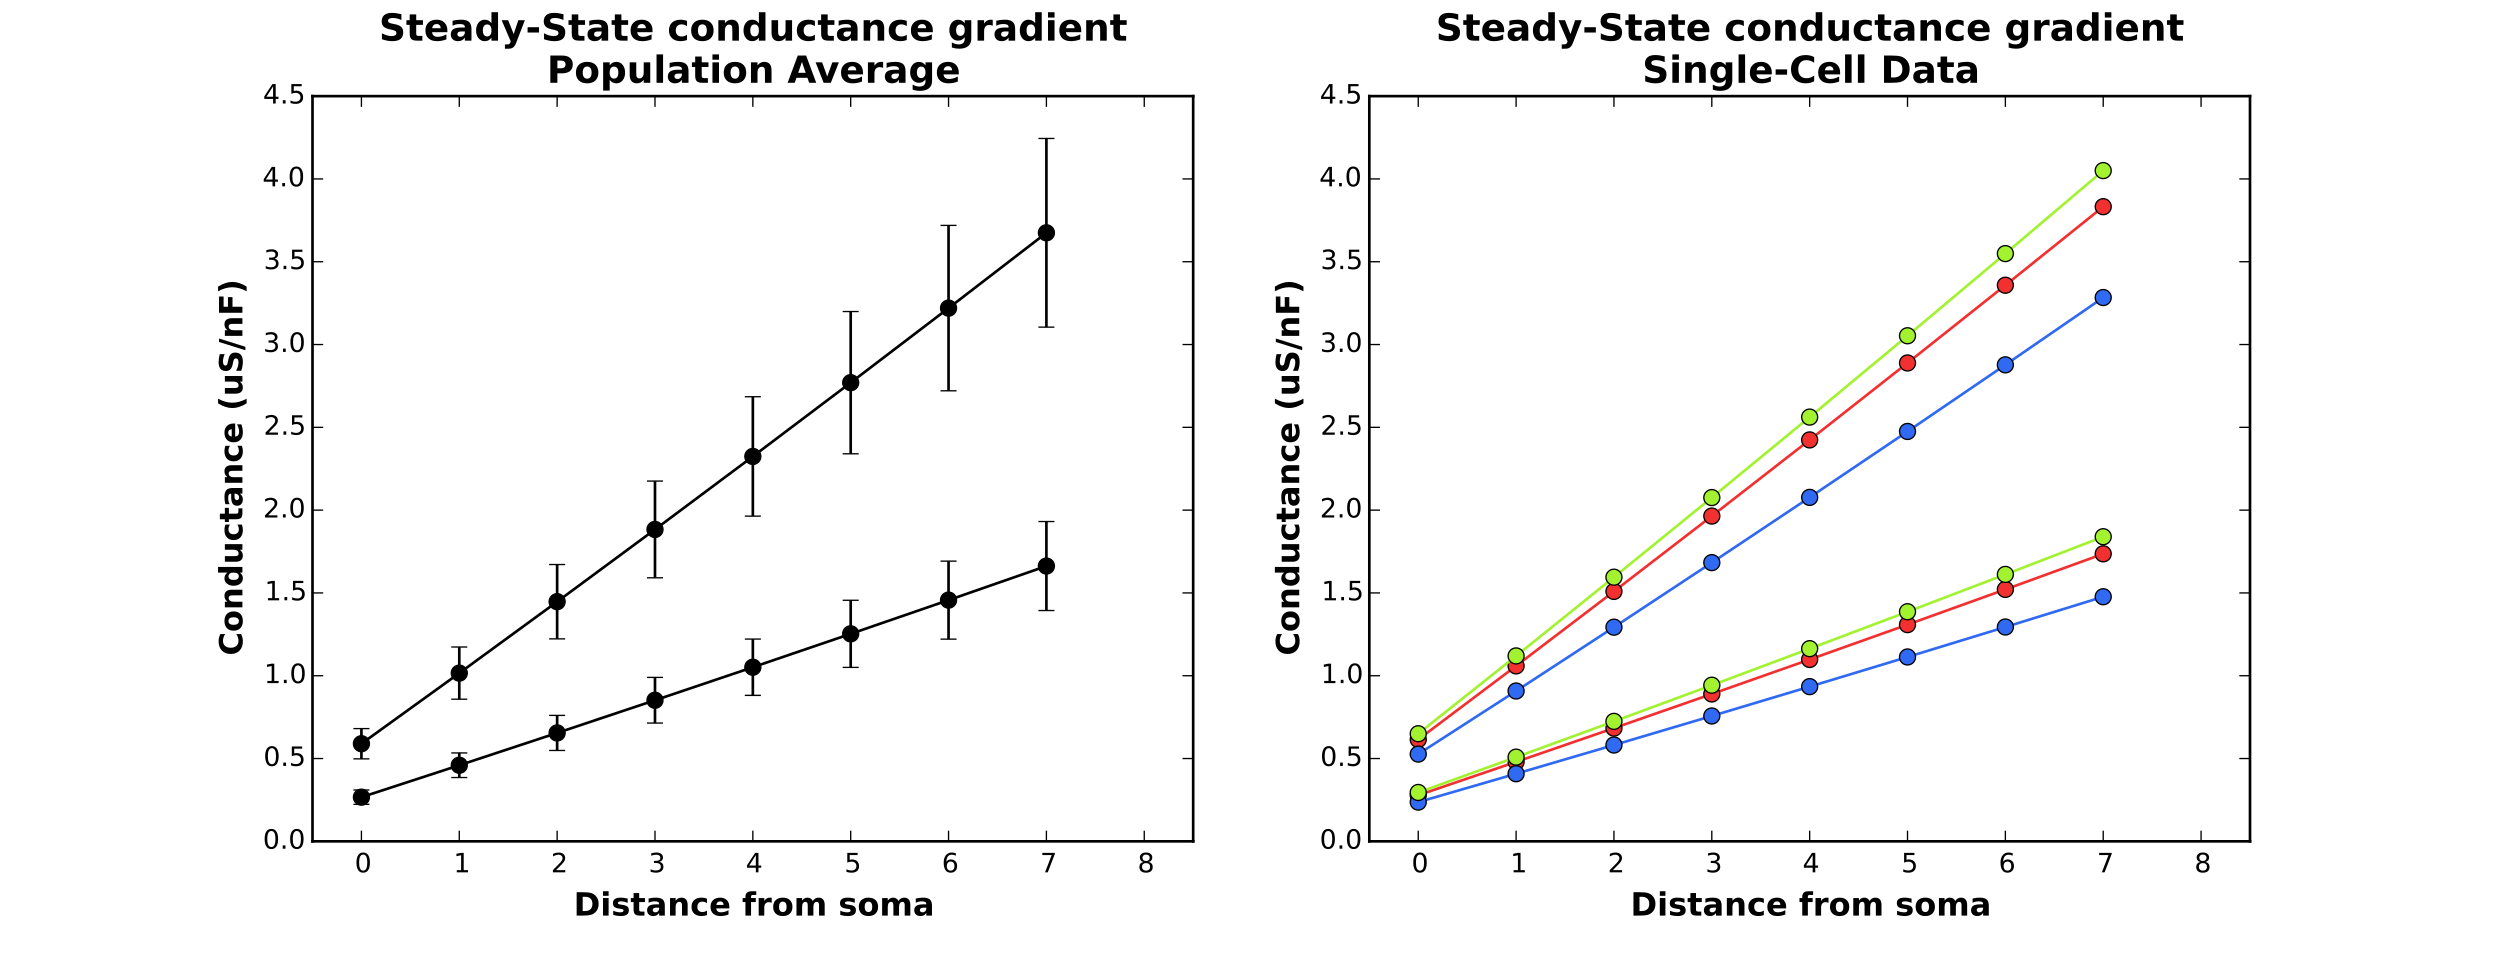<?xml version="1.0" encoding="utf-8" standalone="no"?>
<!DOCTYPE svg PUBLIC "-//W3C//DTD SVG 1.1//EN"
  "http://www.w3.org/Graphics/SVG/1.1/DTD/svg11.dtd">
<!-- Created with matplotlib (http://matplotlib.org/) -->
<svg height="360pt" version="1.1" viewBox="0 0 936 360" width="936pt" xmlns="http://www.w3.org/2000/svg" xmlns:xlink="http://www.w3.org/1999/xlink">
 <defs>
  <style type="text/css">
*{stroke-linecap:butt;stroke-linejoin:round;}
  </style>
 </defs>
 <g id="figure_1">
  <g id="patch_1">
   <path d="
M0 360
L936 360
L936 0
L0 0
z
" style="fill:#ffffff;"/>
  </g>
  <g id="axes_1">
   <g id="patch_2">
    <path d="
M117 315
L446.727 315
L446.727 36
L117 36
z
" style="fill:#ffffff;"/>
   </g>
   <g id="LineCollection_1">
    <defs>
     <path d="
M135.318 -58.864
L135.318 -64.213" id="C0_0_35f8fc64fa"/>
     <path d="
M171.955 -68.888
L171.955 -78.103" id="C0_1_117f7379a3"/>
     <path d="
M208.591 -79.031
L208.591 -92.158" id="C0_2_4bae6809f7"/>
     <path d="
M245.227 -89.287
L245.227 -106.371" id="C0_3_4f3a0ed8bb"/>
     <path d="
M281.864 -99.654
L281.864 -120.737" id="C0_4_0a6438a9d0"/>
     <path d="
M318.5 -110.131
L318.5 -135.255" id="C0_5_07cf1c8d9f"/>
     <path d="
M355.136 -120.715
L355.136 -149.923" id="C0_6_8b9ae89732"/>
     <path d="
M391.773 -131.409
L391.773 -164.741" id="C0_7_ca94d178f0"/>
    </defs>
    <g clip-path="url(#p17aa5d414a)">
     <use style="fill:none;stroke:#000000;" x="0.0" xlink:href="#C0_0_35f8fc64fa" y="360.0"/>
    </g>
    <g clip-path="url(#p17aa5d414a)">
     <use style="fill:none;stroke:#000000;" x="0.0" xlink:href="#C0_1_117f7379a3" y="360.0"/>
    </g>
    <g clip-path="url(#p17aa5d414a)">
     <use style="fill:none;stroke:#000000;" x="0.0" xlink:href="#C0_2_4bae6809f7" y="360.0"/>
    </g>
    <g clip-path="url(#p17aa5d414a)">
     <use style="fill:none;stroke:#000000;" x="0.0" xlink:href="#C0_3_4f3a0ed8bb" y="360.0"/>
    </g>
    <g clip-path="url(#p17aa5d414a)">
     <use style="fill:none;stroke:#000000;" x="0.0" xlink:href="#C0_4_0a6438a9d0" y="360.0"/>
    </g>
    <g clip-path="url(#p17aa5d414a)">
     <use style="fill:none;stroke:#000000;" x="0.0" xlink:href="#C0_5_07cf1c8d9f" y="360.0"/>
    </g>
    <g clip-path="url(#p17aa5d414a)">
     <use style="fill:none;stroke:#000000;" x="0.0" xlink:href="#C0_6_8b9ae89732" y="360.0"/>
    </g>
    <g clip-path="url(#p17aa5d414a)">
     <use style="fill:none;stroke:#000000;" x="0.0" xlink:href="#C0_7_ca94d178f0" y="360.0"/>
    </g>
   </g>
   <g id="LineCollection_2">
    <defs>
     <path d="
M135.318 -75.888
L135.318 -87.224" id="C1_0_a9e546e7e2"/>
     <path d="
M171.955 -98.22
L171.955 -117.752" id="C1_1_aafd8fa42a"/>
     <path d="
M208.591 -120.818
L208.591 -148.643" id="C1_2_6a81f7dfa7"/>
     <path d="
M245.227 -143.669
L245.227 -179.88" id="C1_3_b1a5fb5db5"/>
     <path d="
M281.864 -166.766
L281.864 -211.454" id="C1_4_e3dfcc22ab"/>
     <path d="
M318.5 -190.107
L318.5 -243.361" id="C1_5_b4242dce5b"/>
     <path d="
M355.136 -213.689
L355.136 -275.599" id="C1_6_87eeaf2707"/>
     <path d="
M391.773 -237.513
L391.773 -308.166" id="C1_7_d50f49f0f3"/>
    </defs>
    <g clip-path="url(#p17aa5d414a)">
     <use style="fill:none;stroke:#000000;" x="0.0" xlink:href="#C1_0_a9e546e7e2" y="360.0"/>
    </g>
    <g clip-path="url(#p17aa5d414a)">
     <use style="fill:none;stroke:#000000;" x="0.0" xlink:href="#C1_1_aafd8fa42a" y="360.0"/>
    </g>
    <g clip-path="url(#p17aa5d414a)">
     <use style="fill:none;stroke:#000000;" x="0.0" xlink:href="#C1_2_6a81f7dfa7" y="360.0"/>
    </g>
    <g clip-path="url(#p17aa5d414a)">
     <use style="fill:none;stroke:#000000;" x="0.0" xlink:href="#C1_3_b1a5fb5db5" y="360.0"/>
    </g>
    <g clip-path="url(#p17aa5d414a)">
     <use style="fill:none;stroke:#000000;" x="0.0" xlink:href="#C1_4_e3dfcc22ab" y="360.0"/>
    </g>
    <g clip-path="url(#p17aa5d414a)">
     <use style="fill:none;stroke:#000000;" x="0.0" xlink:href="#C1_5_b4242dce5b" y="360.0"/>
    </g>
    <g clip-path="url(#p17aa5d414a)">
     <use style="fill:none;stroke:#000000;" x="0.0" xlink:href="#C1_6_87eeaf2707" y="360.0"/>
    </g>
    <g clip-path="url(#p17aa5d414a)">
     <use style="fill:none;stroke:#000000;" x="0.0" xlink:href="#C1_7_d50f49f0f3" y="360.0"/>
    </g>
   </g>
   <g id="line2d_1">
    <defs>
     <path d="
M3 1.83697e-16
L-3 -1.83697e-16" id="m81edfc9aba" style="stroke:#000000;stroke-width:0.5;"/>
    </defs>
    <g clip-path="url(#p17aa5d414a)">
     <use style="stroke:#000000;stroke-width:0.5;" x="135.318" xlink:href="#m81edfc9aba" y="301.135"/>
     <use style="stroke:#000000;stroke-width:0.5;" x="171.955" xlink:href="#m81edfc9aba" y="291.112"/>
     <use style="stroke:#000000;stroke-width:0.5;" x="208.591" xlink:href="#m81edfc9aba" y="280.969"/>
     <use style="stroke:#000000;stroke-width:0.5;" x="245.227" xlink:href="#m81edfc9aba" y="270.713"/>
     <use style="stroke:#000000;stroke-width:0.5;" x="281.864" xlink:href="#m81edfc9aba" y="260.346"/>
     <use style="stroke:#000000;stroke-width:0.5;" x="318.5" xlink:href="#m81edfc9aba" y="249.869"/>
     <use style="stroke:#000000;stroke-width:0.5;" x="355.136" xlink:href="#m81edfc9aba" y="239.285"/>
     <use style="stroke:#000000;stroke-width:0.5;" x="391.773" xlink:href="#m81edfc9aba" y="228.591"/>
    </g>
   </g>
   <g id="line2d_2">
    <g clip-path="url(#p17aa5d414a)">
     <use style="stroke:#000000;stroke-width:0.5;" x="135.318" xlink:href="#m81edfc9aba" y="295.787"/>
     <use style="stroke:#000000;stroke-width:0.5;" x="171.955" xlink:href="#m81edfc9aba" y="281.897"/>
     <use style="stroke:#000000;stroke-width:0.5;" x="208.591" xlink:href="#m81edfc9aba" y="267.842"/>
     <use style="stroke:#000000;stroke-width:0.5;" x="245.227" xlink:href="#m81edfc9aba" y="253.629"/>
     <use style="stroke:#000000;stroke-width:0.5;" x="281.864" xlink:href="#m81edfc9aba" y="239.263"/>
     <use style="stroke:#000000;stroke-width:0.5;" x="318.5" xlink:href="#m81edfc9aba" y="224.745"/>
     <use style="stroke:#000000;stroke-width:0.5;" x="355.136" xlink:href="#m81edfc9aba" y="210.077"/>
     <use style="stroke:#000000;stroke-width:0.5;" x="391.773" xlink:href="#m81edfc9aba" y="195.259"/>
    </g>
   </g>
   <g id="line2d_3">
    <path clip-path="url(#p17aa5d414a)" d="
M135.318 298.461
L171.955 286.505
L208.591 274.405
L245.227 262.171
L281.864 249.804
L318.5 237.307
L355.136 224.681
L391.773 211.925" style="fill:none;stroke:#000000;stroke-linecap:square;"/>
    <defs>
     <path d="
M0 3
C0.796 3 1.559 2.684 2.121 2.121
C2.684 1.559 3 0.796 3 0
C3 -0.796 2.684 -1.559 2.121 -2.121
C1.559 -2.684 0.796 -3 0 -3
C-0.796 -3 -1.559 -2.684 -2.121 -2.121
C-2.684 -1.559 -3 -0.796 -3 0
C-3 0.796 -2.684 1.559 -2.121 2.121
C-1.559 2.684 -0.796 3 0 3
z
" id="m8b0675cc3b" style="stroke:#000000;stroke-width:0.5;"/>
    </defs>
    <g clip-path="url(#p17aa5d414a)">
     <use style="stroke:#000000;stroke-width:0.5;" x="135.318" xlink:href="#m8b0675cc3b" y="298.461"/>
     <use style="stroke:#000000;stroke-width:0.5;" x="171.955" xlink:href="#m8b0675cc3b" y="286.505"/>
     <use style="stroke:#000000;stroke-width:0.5;" x="208.591" xlink:href="#m8b0675cc3b" y="274.405"/>
     <use style="stroke:#000000;stroke-width:0.5;" x="245.227" xlink:href="#m8b0675cc3b" y="262.171"/>
     <use style="stroke:#000000;stroke-width:0.5;" x="281.864" xlink:href="#m8b0675cc3b" y="249.804"/>
     <use style="stroke:#000000;stroke-width:0.5;" x="318.5" xlink:href="#m8b0675cc3b" y="237.307"/>
     <use style="stroke:#000000;stroke-width:0.5;" x="355.136" xlink:href="#m8b0675cc3b" y="224.681"/>
     <use style="stroke:#000000;stroke-width:0.5;" x="391.773" xlink:href="#m8b0675cc3b" y="211.925"/>
    </g>
   </g>
   <g id="line2d_4">
    <g clip-path="url(#p17aa5d414a)">
     <use style="stroke:#000000;stroke-width:0.5;" x="135.318" xlink:href="#m81edfc9aba" y="284.112"/>
     <use style="stroke:#000000;stroke-width:0.5;" x="171.955" xlink:href="#m81edfc9aba" y="261.78"/>
     <use style="stroke:#000000;stroke-width:0.5;" x="208.591" xlink:href="#m81edfc9aba" y="239.182"/>
     <use style="stroke:#000000;stroke-width:0.5;" x="245.227" xlink:href="#m81edfc9aba" y="216.331"/>
     <use style="stroke:#000000;stroke-width:0.5;" x="281.864" xlink:href="#m81edfc9aba" y="193.234"/>
     <use style="stroke:#000000;stroke-width:0.5;" x="318.5" xlink:href="#m81edfc9aba" y="169.893"/>
     <use style="stroke:#000000;stroke-width:0.5;" x="355.136" xlink:href="#m81edfc9aba" y="146.311"/>
     <use style="stroke:#000000;stroke-width:0.5;" x="391.773" xlink:href="#m81edfc9aba" y="122.487"/>
    </g>
   </g>
   <g id="line2d_5">
    <g clip-path="url(#p17aa5d414a)">
     <use style="stroke:#000000;stroke-width:0.5;" x="135.318" xlink:href="#m81edfc9aba" y="272.776"/>
     <use style="stroke:#000000;stroke-width:0.5;" x="171.955" xlink:href="#m81edfc9aba" y="242.248"/>
     <use style="stroke:#000000;stroke-width:0.5;" x="208.591" xlink:href="#m81edfc9aba" y="211.357"/>
     <use style="stroke:#000000;stroke-width:0.5;" x="245.227" xlink:href="#m81edfc9aba" y="180.12"/>
     <use style="stroke:#000000;stroke-width:0.5;" x="281.864" xlink:href="#m81edfc9aba" y="148.546"/>
     <use style="stroke:#000000;stroke-width:0.5;" x="318.5" xlink:href="#m81edfc9aba" y="116.639"/>
     <use style="stroke:#000000;stroke-width:0.5;" x="355.136" xlink:href="#m81edfc9aba" y="84.401"/>
     <use style="stroke:#000000;stroke-width:0.5;" x="391.773" xlink:href="#m81edfc9aba" y="51.834"/>
    </g>
   </g>
   <g id="line2d_6">
    <path clip-path="url(#p17aa5d414a)" d="
M135.318 278.444
L171.955 252.014
L208.591 225.269
L245.227 198.226
L281.864 170.89
L318.5 143.266
L355.136 115.356
L391.773 87.161" style="fill:none;stroke:#000000;stroke-linecap:square;"/>
    <g clip-path="url(#p17aa5d414a)">
     <use style="stroke:#000000;stroke-width:0.5;" x="135.318" xlink:href="#m8b0675cc3b" y="278.444"/>
     <use style="stroke:#000000;stroke-width:0.5;" x="171.955" xlink:href="#m8b0675cc3b" y="252.014"/>
     <use style="stroke:#000000;stroke-width:0.5;" x="208.591" xlink:href="#m8b0675cc3b" y="225.269"/>
     <use style="stroke:#000000;stroke-width:0.5;" x="245.227" xlink:href="#m8b0675cc3b" y="198.226"/>
     <use style="stroke:#000000;stroke-width:0.5;" x="281.864" xlink:href="#m8b0675cc3b" y="170.89"/>
     <use style="stroke:#000000;stroke-width:0.5;" x="318.5" xlink:href="#m8b0675cc3b" y="143.266"/>
     <use style="stroke:#000000;stroke-width:0.5;" x="355.136" xlink:href="#m8b0675cc3b" y="115.356"/>
     <use style="stroke:#000000;stroke-width:0.5;" x="391.773" xlink:href="#m8b0675cc3b" y="87.161"/>
    </g>
   </g>
   <g id="patch_3">
    <path d="
M117 36
L446.727 36" style="fill:none;stroke:#000000;stroke-linecap:square;stroke-linejoin:miter;"/>
   </g>
   <g id="patch_4">
    <path d="
M446.727 315
L446.727 36" style="fill:none;stroke:#000000;stroke-linecap:square;stroke-linejoin:miter;"/>
   </g>
   <g id="patch_5">
    <path d="
M117 315
L446.727 315" style="fill:none;stroke:#000000;stroke-linecap:square;stroke-linejoin:miter;"/>
   </g>
   <g id="patch_6">
    <path d="
M117 315
L117 36" style="fill:none;stroke:#000000;stroke-linecap:square;stroke-linejoin:miter;"/>
   </g>
   <g id="matplotlib.axis_1">
    <g id="xtick_1">
     <g id="line2d_7">
      <defs>
       <path d="
M0 0
L0 -4" id="m93b0483c22" style="stroke:#000000;stroke-width:0.5;"/>
      </defs>
      <g>
       <use style="stroke:#000000;stroke-width:0.5;" x="135.318" xlink:href="#m93b0483c22" y="315.0"/>
      </g>
     </g>
     <g id="line2d_8">
      <defs>
       <path d="
M0 0
L0 4" id="m741efc42ff" style="stroke:#000000;stroke-width:0.5;"/>
      </defs>
      <g>
       <use style="stroke:#000000;stroke-width:0.5;" x="135.318" xlink:href="#m741efc42ff" y="36.0"/>
      </g>
     </g>
     <g id="text_1">
      <!-- 0 -->
      <defs>
       <path d="
M31.781 66.406
Q24.172 66.406 20.328 58.906
Q16.5 51.422 16.5 36.375
Q16.5 21.391 20.328 13.891
Q24.172 6.391 31.781 6.391
Q39.453 6.391 43.281 13.891
Q47.125 21.391 47.125 36.375
Q47.125 51.422 43.281 58.906
Q39.453 66.406 31.781 66.406
M31.781 74.219
Q44.047 74.219 50.516 64.516
Q56.984 54.828 56.984 36.375
Q56.984 17.969 50.516 8.266
Q44.047 -1.422 31.781 -1.422
Q19.531 -1.422 13.062 8.266
Q6.594 17.969 6.594 36.375
Q6.594 54.828 13.062 64.516
Q19.531 74.219 31.781 74.219" id="BitstreamVeraSans-Roman-30"/>
      </defs>
      <g transform="translate(132.799 326.598)scale(0.1 -0.1)">
       <use xlink:href="#BitstreamVeraSans-Roman-30"/>
      </g>
     </g>
    </g>
    <g id="xtick_2">
     <g id="line2d_9">
      <g>
       <use style="stroke:#000000;stroke-width:0.5;" x="171.955" xlink:href="#m93b0483c22" y="315.0"/>
      </g>
     </g>
     <g id="line2d_10">
      <g>
       <use style="stroke:#000000;stroke-width:0.5;" x="171.955" xlink:href="#m741efc42ff" y="36.0"/>
      </g>
     </g>
     <g id="text_2">
      <!-- 1 -->
      <defs>
       <path d="
M12.406 8.297
L28.516 8.297
L28.516 63.922
L10.984 60.406
L10.984 69.391
L28.422 72.906
L38.281 72.906
L38.281 8.297
L54.391 8.297
L54.391 0
L12.406 0
z
" id="BitstreamVeraSans-Roman-31"/>
      </defs>
      <g transform="translate(169.784 326.598)scale(0.1 -0.1)">
       <use xlink:href="#BitstreamVeraSans-Roman-31"/>
      </g>
     </g>
    </g>
    <g id="xtick_3">
     <g id="line2d_11">
      <g>
       <use style="stroke:#000000;stroke-width:0.5;" x="208.591" xlink:href="#m93b0483c22" y="315.0"/>
      </g>
     </g>
     <g id="line2d_12">
      <g>
       <use style="stroke:#000000;stroke-width:0.5;" x="208.591" xlink:href="#m741efc42ff" y="36.0"/>
      </g>
     </g>
     <g id="text_3">
      <!-- 2 -->
      <defs>
       <path d="
M19.188 8.297
L53.609 8.297
L53.609 0
L7.328 0
L7.328 8.297
Q12.938 14.109 22.625 23.891
Q32.328 33.688 34.812 36.531
Q39.547 41.844 41.422 45.531
Q43.312 49.219 43.312 52.781
Q43.312 58.594 39.234 62.25
Q35.156 65.922 28.609 65.922
Q23.969 65.922 18.812 64.312
Q13.672 62.703 7.812 59.422
L7.812 69.391
Q13.766 71.781 18.938 73
Q24.125 74.219 28.422 74.219
Q39.75 74.219 46.484 68.547
Q53.219 62.891 53.219 53.422
Q53.219 48.922 51.531 44.891
Q49.859 40.875 45.406 35.406
Q44.188 33.984 37.641 27.219
Q31.109 20.453 19.188 8.297" id="BitstreamVeraSans-Roman-32"/>
      </defs>
      <g transform="translate(206.277 326.598)scale(0.1 -0.1)">
       <use xlink:href="#BitstreamVeraSans-Roman-32"/>
      </g>
     </g>
    </g>
    <g id="xtick_4">
     <g id="line2d_13">
      <g>
       <use style="stroke:#000000;stroke-width:0.5;" x="245.227" xlink:href="#m93b0483c22" y="315.0"/>
      </g>
     </g>
     <g id="line2d_14">
      <g>
       <use style="stroke:#000000;stroke-width:0.5;" x="245.227" xlink:href="#m741efc42ff" y="36.0"/>
      </g>
     </g>
     <g id="text_4">
      <!-- 3 -->
      <defs>
       <path d="
M40.578 39.312
Q47.656 37.797 51.625 33
Q55.609 28.219 55.609 21.188
Q55.609 10.406 48.188 4.484
Q40.766 -1.422 27.094 -1.422
Q22.516 -1.422 17.656 -0.516
Q12.797 0.391 7.625 2.203
L7.625 11.719
Q11.719 9.328 16.594 8.109
Q21.484 6.891 26.812 6.891
Q36.078 6.891 40.938 10.547
Q45.797 14.203 45.797 21.188
Q45.797 27.641 41.281 31.266
Q36.766 34.906 28.719 34.906
L20.219 34.906
L20.219 43.016
L29.109 43.016
Q36.375 43.016 40.234 45.922
Q44.094 48.828 44.094 54.297
Q44.094 59.906 40.109 62.906
Q36.141 65.922 28.719 65.922
Q24.656 65.922 20.016 65.031
Q15.375 64.156 9.812 62.312
L9.812 71.094
Q15.438 72.656 20.344 73.438
Q25.25 74.219 29.594 74.219
Q40.828 74.219 47.359 69.109
Q53.906 64.016 53.906 55.328
Q53.906 49.266 50.438 45.094
Q46.969 40.922 40.578 39.312" id="BitstreamVeraSans-Roman-33"/>
      </defs>
      <g transform="translate(242.828 326.598)scale(0.1 -0.1)">
       <use xlink:href="#BitstreamVeraSans-Roman-33"/>
      </g>
     </g>
    </g>
    <g id="xtick_5">
     <g id="line2d_15">
      <g>
       <use style="stroke:#000000;stroke-width:0.5;" x="281.864" xlink:href="#m93b0483c22" y="315.0"/>
      </g>
     </g>
     <g id="line2d_16">
      <g>
       <use style="stroke:#000000;stroke-width:0.5;" x="281.864" xlink:href="#m741efc42ff" y="36.0"/>
      </g>
     </g>
     <g id="text_5">
      <!-- 4 -->
      <defs>
       <path d="
M37.797 64.312
L12.891 25.391
L37.797 25.391
z

M35.203 72.906
L47.609 72.906
L47.609 25.391
L58.016 25.391
L58.016 17.188
L47.609 17.188
L47.609 0
L37.797 0
L37.797 17.188
L4.891 17.188
L4.891 26.703
z
" id="BitstreamVeraSans-Roman-34"/>
      </defs>
      <g transform="translate(279.207 326.598)scale(0.1 -0.1)">
       <use xlink:href="#BitstreamVeraSans-Roman-34"/>
      </g>
     </g>
    </g>
    <g id="xtick_6">
     <g id="line2d_17">
      <g>
       <use style="stroke:#000000;stroke-width:0.5;" x="318.5" xlink:href="#m93b0483c22" y="315.0"/>
      </g>
     </g>
     <g id="line2d_18">
      <g>
       <use style="stroke:#000000;stroke-width:0.5;" x="318.5" xlink:href="#m741efc42ff" y="36.0"/>
      </g>
     </g>
     <g id="text_6">
      <!-- 5 -->
      <defs>
       <path d="
M10.797 72.906
L49.516 72.906
L49.516 64.594
L19.828 64.594
L19.828 46.734
Q21.969 47.469 24.109 47.828
Q26.266 48.188 28.422 48.188
Q40.625 48.188 47.75 41.5
Q54.891 34.812 54.891 23.391
Q54.891 11.625 47.562 5.094
Q40.234 -1.422 26.906 -1.422
Q22.312 -1.422 17.547 -0.641
Q12.797 0.141 7.719 1.703
L7.719 11.625
Q12.109 9.234 16.797 8.062
Q21.484 6.891 26.703 6.891
Q35.156 6.891 40.078 11.328
Q45.016 15.766 45.016 23.391
Q45.016 31 40.078 35.438
Q35.156 39.891 26.703 39.891
Q22.75 39.891 18.812 39.016
Q14.891 38.141 10.797 36.281
z
" id="BitstreamVeraSans-Roman-35"/>
      </defs>
      <g transform="translate(316.141 326.598)scale(0.1 -0.1)">
       <use xlink:href="#BitstreamVeraSans-Roman-35"/>
      </g>
     </g>
    </g>
    <g id="xtick_7">
     <g id="line2d_19">
      <g>
       <use style="stroke:#000000;stroke-width:0.5;" x="355.136" xlink:href="#m93b0483c22" y="315.0"/>
      </g>
     </g>
     <g id="line2d_20">
      <g>
       <use style="stroke:#000000;stroke-width:0.5;" x="355.136" xlink:href="#m741efc42ff" y="36.0"/>
      </g>
     </g>
     <g id="text_7">
      <!-- 6 -->
      <defs>
       <path d="
M33.016 40.375
Q26.375 40.375 22.484 35.828
Q18.609 31.297 18.609 23.391
Q18.609 15.531 22.484 10.953
Q26.375 6.391 33.016 6.391
Q39.656 6.391 43.531 10.953
Q47.406 15.531 47.406 23.391
Q47.406 31.297 43.531 35.828
Q39.656 40.375 33.016 40.375
M52.594 71.297
L52.594 62.312
Q48.875 64.062 45.094 64.984
Q41.312 65.922 37.594 65.922
Q27.828 65.922 22.672 59.328
Q17.531 52.734 16.797 39.406
Q19.672 43.656 24.016 45.922
Q28.375 48.188 33.594 48.188
Q44.578 48.188 50.953 41.516
Q57.328 34.859 57.328 23.391
Q57.328 12.156 50.688 5.359
Q44.047 -1.422 33.016 -1.422
Q20.359 -1.422 13.672 8.266
Q6.984 17.969 6.984 36.375
Q6.984 53.656 15.188 63.938
Q23.391 74.219 37.203 74.219
Q40.922 74.219 44.703 73.484
Q48.484 72.75 52.594 71.297" id="BitstreamVeraSans-Roman-36"/>
      </defs>
      <g transform="translate(352.619 326.598)scale(0.1 -0.1)">
       <use xlink:href="#BitstreamVeraSans-Roman-36"/>
      </g>
     </g>
    </g>
    <g id="xtick_8">
     <g id="line2d_21">
      <g>
       <use style="stroke:#000000;stroke-width:0.5;" x="391.773" xlink:href="#m93b0483c22" y="315.0"/>
      </g>
     </g>
     <g id="line2d_22">
      <g>
       <use style="stroke:#000000;stroke-width:0.5;" x="391.773" xlink:href="#m741efc42ff" y="36.0"/>
      </g>
     </g>
     <g id="text_8">
      <!-- 7 -->
      <defs>
       <path d="
M8.203 72.906
L55.078 72.906
L55.078 68.703
L28.609 0
L18.312 0
L43.219 64.594
L8.203 64.594
z
" id="BitstreamVeraSans-Roman-37"/>
      </defs>
      <g transform="translate(389.429 326.598)scale(0.1 -0.1)">
       <use xlink:href="#BitstreamVeraSans-Roman-37"/>
      </g>
     </g>
    </g>
    <g id="xtick_9">
     <g id="line2d_23">
      <g>
       <use style="stroke:#000000;stroke-width:0.5;" x="428.409" xlink:href="#m93b0483c22" y="315.0"/>
      </g>
     </g>
     <g id="line2d_24">
      <g>
       <use style="stroke:#000000;stroke-width:0.5;" x="428.409" xlink:href="#m741efc42ff" y="36.0"/>
      </g>
     </g>
     <g id="text_9">
      <!-- 8 -->
      <defs>
       <path d="
M31.781 34.625
Q24.75 34.625 20.719 30.859
Q16.703 27.094 16.703 20.516
Q16.703 13.922 20.719 10.156
Q24.75 6.391 31.781 6.391
Q38.812 6.391 42.859 10.172
Q46.922 13.969 46.922 20.516
Q46.922 27.094 42.891 30.859
Q38.875 34.625 31.781 34.625
M21.922 38.812
Q15.578 40.375 12.031 44.719
Q8.5 49.078 8.5 55.328
Q8.5 64.062 14.719 69.141
Q20.953 74.219 31.781 74.219
Q42.672 74.219 48.875 69.141
Q55.078 64.062 55.078 55.328
Q55.078 49.078 51.531 44.719
Q48 40.375 41.703 38.812
Q48.828 37.156 52.797 32.312
Q56.781 27.484 56.781 20.516
Q56.781 9.906 50.312 4.234
Q43.844 -1.422 31.781 -1.422
Q19.734 -1.422 13.25 4.234
Q6.781 9.906 6.781 20.516
Q6.781 27.484 10.781 32.312
Q14.797 37.156 21.922 38.812
M18.312 54.391
Q18.312 48.734 21.844 45.562
Q25.391 42.391 31.781 42.391
Q38.141 42.391 41.719 45.562
Q45.312 48.734 45.312 54.391
Q45.312 60.062 41.719 63.234
Q38.141 66.406 31.781 66.406
Q25.391 66.406 21.844 63.234
Q18.312 60.062 18.312 54.391" id="BitstreamVeraSans-Roman-38"/>
      </defs>
      <g transform="translate(425.909 326.598)scale(0.1 -0.1)">
       <use xlink:href="#BitstreamVeraSans-Roman-38"/>
      </g>
     </g>
    </g>
    <g id="text_10">
     <!-- Distance from soma -->
     <defs>
      <path d="
M8.406 54.688
L25.875 54.688
L25.875 0
L8.406 0
z

M8.406 75.984
L25.875 75.984
L25.875 61.719
L8.406 61.719
z
" id="BitstreamVeraSans-Bold-69"/>
      <path d="
M27.984 58.688
L27.984 14.203
L34.719 14.203
Q46.234 14.203 52.312 19.922
Q58.406 25.641 58.406 36.531
Q58.406 47.359 52.344 53.016
Q46.297 58.688 34.719 58.688
z

M9.188 72.906
L29 72.906
Q45.609 72.906 53.734 70.531
Q61.859 68.172 67.672 62.5
Q72.797 57.562 75.281 51.109
Q77.781 44.672 77.781 36.531
Q77.781 28.266 75.281 21.797
Q72.797 15.328 67.672 10.406
Q61.812 4.734 53.609 2.359
Q45.406 0 29 0
L9.188 0
z
" id="BitstreamVeraSans-Bold-44"/>
      <path id="BitstreamVeraSans-Bold-20"/>
      <path d="
M52.594 52.984
L52.594 38.719
Q49.031 41.156 45.438 42.328
Q41.844 43.5 37.984 43.5
Q30.672 43.5 26.594 39.234
Q22.516 34.969 22.516 27.297
Q22.516 19.625 26.594 15.344
Q30.672 11.078 37.984 11.078
Q42.094 11.078 45.781 12.297
Q49.469 13.531 52.594 15.922
L52.594 1.609
Q48.484 0.094 44.266 -0.656
Q40.047 -1.422 35.797 -1.422
Q21 -1.422 12.641 6.172
Q4.297 13.766 4.297 27.297
Q4.297 40.828 12.641 48.406
Q21 56 35.797 56
Q40.094 56 44.266 55.25
Q48.438 54.5 52.594 52.984" id="BitstreamVeraSans-Bold-63"/>
      <path d="
M51.125 52.984
L51.125 39.703
Q45.516 42.047 40.281 43.219
Q35.062 44.391 30.422 44.391
Q25.438 44.391 23.016 43.141
Q20.609 41.891 20.609 39.312
Q20.609 37.203 22.438 36.078
Q24.266 34.969 29 34.422
L32.078 33.984
Q45.516 32.281 50.141 28.375
Q54.781 24.469 54.781 16.109
Q54.781 7.375 48.328 2.969
Q41.891 -1.422 29.109 -1.422
Q23.688 -1.422 17.891 -0.562
Q12.109 0.297 6 2
L6 15.281
Q11.234 12.75 16.719 11.469
Q22.219 10.203 27.875 10.203
Q33.016 10.203 35.594 11.609
Q38.188 13.031 38.188 15.828
Q38.188 18.172 36.406 19.312
Q34.625 20.453 29.297 21.094
L26.219 21.484
Q14.547 22.953 9.859 26.906
Q5.172 30.859 5.172 38.922
Q5.172 47.609 11.125 51.797
Q17.094 56 29.391 56
Q34.234 56 39.547 55.266
Q44.875 54.547 51.125 52.984" id="BitstreamVeraSans-Bold-73"/>
      <path d="
M32.906 24.609
Q27.438 24.609 24.672 22.75
Q21.922 20.906 21.922 17.281
Q21.922 13.969 24.141 12.078
Q26.375 10.203 30.328 10.203
Q35.25 10.203 38.625 13.734
Q42 17.281 42 22.609
L42 24.609
z

M59.625 31.203
L59.625 0
L42 0
L42 8.109
Q38.484 3.125 34.078 0.844
Q29.688 -1.422 23.391 -1.422
Q14.891 -1.422 9.594 3.531
Q4.297 8.5 4.297 16.406
Q4.297 26.031 10.906 30.516
Q17.531 35.016 31.688 35.016
L42 35.016
L42 36.375
Q42 40.531 38.719 42.453
Q35.453 44.391 28.516 44.391
Q22.906 44.391 18.062 43.266
Q13.234 42.141 9.078 39.891
L9.078 53.219
Q14.703 54.594 20.359 55.297
Q26.031 56 31.688 56
Q46.484 56 53.047 50.172
Q59.625 44.344 59.625 31.203" id="BitstreamVeraSans-Bold-61"/>
      <path d="
M44.391 75.984
L44.391 64.5
L34.719 64.5
Q31 64.5 29.531 63.156
Q28.078 61.812 28.078 58.5
L28.078 54.688
L43.016 54.688
L43.016 42.188
L28.078 42.188
L28.078 0
L10.594 0
L10.594 42.188
L1.906 42.188
L1.906 54.688
L10.594 54.688
L10.594 58.5
Q10.594 67.438 15.578 71.703
Q20.562 75.984 31 75.984
z
" id="BitstreamVeraSans-Bold-66"/>
      <path d="
M27.484 70.219
L27.484 54.688
L45.516 54.688
L45.516 42.188
L27.484 42.188
L27.484 19
Q27.484 15.188 29 13.844
Q30.516 12.5 35.016 12.5
L44 12.5
L44 0
L29 0
Q18.656 0 14.328 4.312
Q10.016 8.641 10.016 19
L10.016 42.188
L1.312 42.188
L1.312 54.688
L10.016 54.688
L10.016 70.219
z
" id="BitstreamVeraSans-Bold-74"/>
      <path d="
M62.984 27.484
L62.984 22.516
L22.125 22.516
Q22.75 16.359 26.562 13.281
Q30.375 10.203 37.203 10.203
Q42.719 10.203 48.5 11.844
Q54.297 13.484 60.406 16.797
L60.406 3.328
Q54.203 0.984 48 -0.219
Q41.797 -1.422 35.594 -1.422
Q20.75 -1.422 12.516 6.125
Q4.297 13.672 4.297 27.297
Q4.297 40.672 12.375 48.328
Q20.453 56 34.625 56
Q47.516 56 55.25 48.234
Q62.984 40.484 62.984 27.484
M45.016 33.297
Q45.016 38.281 42.109 41.328
Q39.203 44.391 34.516 44.391
Q29.438 44.391 26.266 41.531
Q23.094 38.672 22.312 33.297
z
" id="BitstreamVeraSans-Bold-65"/>
      <path d="
M49.031 39.797
Q46.734 40.875 44.453 41.375
Q42.188 41.891 39.891 41.891
Q33.156 41.891 29.516 37.562
Q25.875 33.25 25.875 25.203
L25.875 0
L8.406 0
L8.406 54.688
L25.875 54.688
L25.875 45.703
Q29.25 51.078 33.609 53.531
Q37.984 56 44.094 56
Q44.969 56 45.984 55.922
Q47.016 55.859 48.969 55.609
z
" id="BitstreamVeraSans-Bold-72"/>
      <path d="
M34.422 43.5
Q28.609 43.5 25.562 39.328
Q22.516 35.156 22.516 27.297
Q22.516 19.438 25.562 15.25
Q28.609 11.078 34.422 11.078
Q40.141 11.078 43.156 15.25
Q46.188 19.438 46.188 27.297
Q46.188 35.156 43.156 39.328
Q40.141 43.5 34.422 43.5
M34.422 56
Q48.531 56 56.469 48.375
Q64.406 40.766 64.406 27.297
Q64.406 13.812 56.469 6.188
Q48.531 -1.422 34.422 -1.422
Q20.266 -1.422 12.281 6.188
Q4.297 13.812 4.297 27.297
Q4.297 40.766 12.281 48.375
Q20.266 56 34.422 56" id="BitstreamVeraSans-Bold-6f"/>
      <path d="
M59.078 45.609
Q62.406 50.688 66.969 53.344
Q71.531 56 77 56
Q86.422 56 91.359 50.188
Q96.297 44.391 96.297 33.297
L96.297 0
L78.719 0
L78.719 28.516
Q78.766 29.156 78.781 29.828
Q78.812 30.516 78.812 31.781
Q78.812 37.594 77.094 40.203
Q75.391 42.828 71.578 42.828
Q66.609 42.828 63.891 38.719
Q61.188 34.625 61.078 26.859
L61.078 0
L43.5 0
L43.5 28.516
Q43.5 37.594 41.938 40.203
Q40.375 42.828 36.375 42.828
Q31.344 42.828 28.609 38.703
Q25.875 34.578 25.875 26.906
L25.875 0
L8.297 0
L8.297 54.688
L25.875 54.688
L25.875 46.688
Q29.109 51.312 33.281 53.656
Q37.453 56 42.484 56
Q48.141 56 52.484 53.266
Q56.844 50.531 59.078 45.609" id="BitstreamVeraSans-Bold-6d"/>
      <path d="
M63.375 33.297
L63.375 0
L45.797 0
L45.797 5.422
L45.797 25.484
Q45.797 32.562 45.484 35.25
Q45.172 37.938 44.391 39.203
Q43.359 40.922 41.594 41.875
Q39.844 42.828 37.594 42.828
Q32.125 42.828 29 38.594
Q25.875 34.375 25.875 26.906
L25.875 0
L8.406 0
L8.406 54.688
L25.875 54.688
L25.875 46.688
Q29.828 51.469 34.266 53.734
Q38.719 56 44.094 56
Q53.562 56 58.469 50.188
Q63.375 44.391 63.375 33.297" id="BitstreamVeraSans-Bold-6e"/>
     </defs>
     <g transform="translate(214.797 342.796)scale(0.12 -0.12)">
      <use xlink:href="#BitstreamVeraSans-Bold-44"/>
      <use x="83.008" xlink:href="#BitstreamVeraSans-Bold-69"/>
      <use x="117.285" xlink:href="#BitstreamVeraSans-Bold-73"/>
      <use x="176.807" xlink:href="#BitstreamVeraSans-Bold-74"/>
      <use x="224.609" xlink:href="#BitstreamVeraSans-Bold-61"/>
      <use x="292.09" xlink:href="#BitstreamVeraSans-Bold-6e"/>
      <use x="363.281" xlink:href="#BitstreamVeraSans-Bold-63"/>
      <use x="422.559" xlink:href="#BitstreamVeraSans-Bold-65"/>
      <use x="490.381" xlink:href="#BitstreamVeraSans-Bold-20"/>
      <use x="525.195" xlink:href="#BitstreamVeraSans-Bold-66"/>
      <use x="568.701" xlink:href="#BitstreamVeraSans-Bold-72"/>
      <use x="618.018" xlink:href="#BitstreamVeraSans-Bold-6f"/>
      <use x="686.719" xlink:href="#BitstreamVeraSans-Bold-6d"/>
      <use x="790.918" xlink:href="#BitstreamVeraSans-Bold-20"/>
      <use x="825.732" xlink:href="#BitstreamVeraSans-Bold-73"/>
      <use x="885.254" xlink:href="#BitstreamVeraSans-Bold-6f"/>
      <use x="953.955" xlink:href="#BitstreamVeraSans-Bold-6d"/>
      <use x="1058.154" xlink:href="#BitstreamVeraSans-Bold-61"/>
     </g>
    </g>
   </g>
   <g id="matplotlib.axis_2">
    <g id="ytick_1">
     <g id="line2d_25">
      <defs>
       <path d="
M0 0
L4 0" id="m728421d6d4" style="stroke:#000000;stroke-width:0.5;"/>
      </defs>
      <g>
       <use style="stroke:#000000;stroke-width:0.5;" x="117.0" xlink:href="#m728421d6d4" y="315.0"/>
      </g>
     </g>
     <g id="line2d_26">
      <defs>
       <path d="
M0 0
L-4 0" id="mcb0005524f" style="stroke:#000000;stroke-width:0.5;"/>
      </defs>
      <g>
       <use style="stroke:#000000;stroke-width:0.5;" x="446.727" xlink:href="#mcb0005524f" y="315.0"/>
      </g>
     </g>
     <g id="text_11">
      <!-- 0.0 -->
      <defs>
       <path d="
M10.688 12.406
L21 12.406
L21 0
L10.688 0
z
" id="BitstreamVeraSans-Roman-2e"/>
      </defs>
      <g transform="translate(98.42 317.759)scale(0.1 -0.1)">
       <use xlink:href="#BitstreamVeraSans-Roman-30"/>
       <use x="63.623" xlink:href="#BitstreamVeraSans-Roman-2e"/>
       <use x="95.41" xlink:href="#BitstreamVeraSans-Roman-30"/>
      </g>
     </g>
    </g>
    <g id="ytick_2">
     <g id="line2d_27">
      <g>
       <use style="stroke:#000000;stroke-width:0.5;" x="117.0" xlink:href="#m728421d6d4" y="284.0"/>
      </g>
     </g>
     <g id="line2d_28">
      <g>
       <use style="stroke:#000000;stroke-width:0.5;" x="446.727" xlink:href="#mcb0005524f" y="284.0"/>
      </g>
     </g>
     <g id="text_12">
      <!-- 0.5 -->
      <g transform="translate(98.63 286.759)scale(0.1 -0.1)">
       <use xlink:href="#BitstreamVeraSans-Roman-30"/>
       <use x="63.623" xlink:href="#BitstreamVeraSans-Roman-2e"/>
       <use x="95.41" xlink:href="#BitstreamVeraSans-Roman-35"/>
      </g>
     </g>
    </g>
    <g id="ytick_3">
     <g id="line2d_29">
      <g>
       <use style="stroke:#000000;stroke-width:0.5;" x="117.0" xlink:href="#m728421d6d4" y="253.0"/>
      </g>
     </g>
     <g id="line2d_30">
      <g>
       <use style="stroke:#000000;stroke-width:0.5;" x="446.727" xlink:href="#mcb0005524f" y="253.0"/>
      </g>
     </g>
     <g id="text_13">
      <!-- 1.0 -->
      <g transform="translate(98.859 255.759)scale(0.1 -0.1)">
       <use xlink:href="#BitstreamVeraSans-Roman-31"/>
       <use x="63.623" xlink:href="#BitstreamVeraSans-Roman-2e"/>
       <use x="95.41" xlink:href="#BitstreamVeraSans-Roman-30"/>
      </g>
     </g>
    </g>
    <g id="ytick_4">
     <g id="line2d_31">
      <g>
       <use style="stroke:#000000;stroke-width:0.5;" x="117.0" xlink:href="#m728421d6d4" y="222.0"/>
      </g>
     </g>
     <g id="line2d_32">
      <g>
       <use style="stroke:#000000;stroke-width:0.5;" x="446.727" xlink:href="#mcb0005524f" y="222.0"/>
      </g>
     </g>
     <g id="text_14">
      <!-- 1.5 -->
      <g transform="translate(99.069 224.759)scale(0.1 -0.1)">
       <use xlink:href="#BitstreamVeraSans-Roman-31"/>
       <use x="63.623" xlink:href="#BitstreamVeraSans-Roman-2e"/>
       <use x="95.41" xlink:href="#BitstreamVeraSans-Roman-35"/>
      </g>
     </g>
    </g>
    <g id="ytick_5">
     <g id="line2d_33">
      <g>
       <use style="stroke:#000000;stroke-width:0.5;" x="117.0" xlink:href="#m728421d6d4" y="191.0"/>
      </g>
     </g>
     <g id="line2d_34">
      <g>
       <use style="stroke:#000000;stroke-width:0.5;" x="446.727" xlink:href="#mcb0005524f" y="191.0"/>
      </g>
     </g>
     <g id="text_15">
      <!-- 2.0 -->
      <g transform="translate(98.494 193.759)scale(0.1 -0.1)">
       <use xlink:href="#BitstreamVeraSans-Roman-32"/>
       <use x="63.623" xlink:href="#BitstreamVeraSans-Roman-2e"/>
       <use x="95.41" xlink:href="#BitstreamVeraSans-Roman-30"/>
      </g>
     </g>
    </g>
    <g id="ytick_6">
     <g id="line2d_35">
      <g>
       <use style="stroke:#000000;stroke-width:0.5;" x="117.0" xlink:href="#m728421d6d4" y="160.0"/>
      </g>
     </g>
     <g id="line2d_36">
      <g>
       <use style="stroke:#000000;stroke-width:0.5;" x="446.727" xlink:href="#mcb0005524f" y="160.0"/>
      </g>
     </g>
     <g id="text_16">
      <!-- 2.5 -->
      <g transform="translate(98.703 162.759)scale(0.1 -0.1)">
       <use xlink:href="#BitstreamVeraSans-Roman-32"/>
       <use x="63.623" xlink:href="#BitstreamVeraSans-Roman-2e"/>
       <use x="95.41" xlink:href="#BitstreamVeraSans-Roman-35"/>
      </g>
     </g>
    </g>
    <g id="ytick_7">
     <g id="line2d_37">
      <g>
       <use style="stroke:#000000;stroke-width:0.5;" x="117.0" xlink:href="#m728421d6d4" y="129.0"/>
      </g>
     </g>
     <g id="line2d_38">
      <g>
       <use style="stroke:#000000;stroke-width:0.5;" x="446.727" xlink:href="#mcb0005524f" y="129.0"/>
      </g>
     </g>
     <g id="text_17">
      <!-- 3.0 -->
      <g transform="translate(98.523 131.759)scale(0.1 -0.1)">
       <use xlink:href="#BitstreamVeraSans-Roman-33"/>
       <use x="63.623" xlink:href="#BitstreamVeraSans-Roman-2e"/>
       <use x="95.41" xlink:href="#BitstreamVeraSans-Roman-30"/>
      </g>
     </g>
    </g>
    <g id="ytick_8">
     <g id="line2d_39">
      <g>
       <use style="stroke:#000000;stroke-width:0.5;" x="117.0" xlink:href="#m728421d6d4" y="98.0"/>
      </g>
     </g>
     <g id="line2d_40">
      <g>
       <use style="stroke:#000000;stroke-width:0.5;" x="446.727" xlink:href="#mcb0005524f" y="98.0"/>
      </g>
     </g>
     <g id="text_18">
      <!-- 3.5 -->
      <g transform="translate(98.733 100.759)scale(0.1 -0.1)">
       <use xlink:href="#BitstreamVeraSans-Roman-33"/>
       <use x="63.623" xlink:href="#BitstreamVeraSans-Roman-2e"/>
       <use x="95.41" xlink:href="#BitstreamVeraSans-Roman-35"/>
      </g>
     </g>
    </g>
    <g id="ytick_9">
     <g id="line2d_41">
      <g>
       <use style="stroke:#000000;stroke-width:0.5;" x="117.0" xlink:href="#m728421d6d4" y="67.0"/>
      </g>
     </g>
     <g id="line2d_42">
      <g>
       <use style="stroke:#000000;stroke-width:0.5;" x="446.727" xlink:href="#mcb0005524f" y="67.0"/>
      </g>
     </g>
     <g id="text_19">
      <!-- 4.0 -->
      <g transform="translate(98.25 69.759)scale(0.1 -0.1)">
       <use xlink:href="#BitstreamVeraSans-Roman-34"/>
       <use x="63.623" xlink:href="#BitstreamVeraSans-Roman-2e"/>
       <use x="95.41" xlink:href="#BitstreamVeraSans-Roman-30"/>
      </g>
     </g>
    </g>
    <g id="ytick_10">
     <g id="line2d_43">
      <g>
       <use style="stroke:#000000;stroke-width:0.5;" x="117.0" xlink:href="#m728421d6d4" y="36.0"/>
      </g>
     </g>
     <g id="line2d_44">
      <g>
       <use style="stroke:#000000;stroke-width:0.5;" x="446.727" xlink:href="#mcb0005524f" y="36.0"/>
      </g>
     </g>
     <g id="text_20">
      <!-- 4.5 -->
      <g transform="translate(98.459 38.759)scale(0.1 -0.1)">
       <use xlink:href="#BitstreamVeraSans-Roman-34"/>
       <use x="63.623" xlink:href="#BitstreamVeraSans-Roman-2e"/>
       <use x="95.41" xlink:href="#BitstreamVeraSans-Roman-35"/>
      </g>
     </g>
    </g>
    <g id="text_21">
     <!-- Conductance (uS/nF) -->
     <defs>
      <path d="
M67 4
Q61.812 1.312 56.203 -0.047
Q50.594 -1.422 44.484 -1.422
Q26.266 -1.422 15.625 8.766
Q4.984 18.953 4.984 36.375
Q4.984 53.859 15.625 64.031
Q26.266 74.219 44.484 74.219
Q50.594 74.219 56.203 72.844
Q61.812 71.484 67 68.797
L67 53.719
Q61.766 57.281 56.688 58.938
Q51.609 60.594 46 60.594
Q35.938 60.594 30.172 54.141
Q24.422 47.703 24.422 36.375
Q24.422 25.094 30.172 18.641
Q35.938 12.203 46 12.203
Q51.609 12.203 56.688 13.859
Q61.766 15.531 67 19.094
z
" id="BitstreamVeraSans-Bold-43"/>
      <path d="
M9.188 72.906
L59.906 72.906
L59.906 58.688
L27.984 58.688
L27.984 45.125
L58.016 45.125
L58.016 30.906
L27.984 30.906
L27.984 0
L9.188 0
z
" id="BitstreamVeraSans-Bold-46"/>
      <path d="
M7.812 21.297
L7.812 54.688
L25.391 54.688
L25.391 49.219
Q25.391 44.781 25.344 38.062
Q25.297 31.344 25.297 29.109
Q25.297 22.516 25.641 19.609
Q25.984 16.703 26.812 15.375
Q27.875 13.672 29.609 12.734
Q31.344 11.812 33.594 11.812
Q39.062 11.812 42.188 16.016
Q45.312 20.219 45.312 27.688
L45.312 54.688
L62.797 54.688
L62.797 0
L45.312 0
L45.312 7.906
Q41.359 3.125 36.938 0.844
Q32.516 -1.422 27.203 -1.422
Q17.719 -1.422 12.766 4.391
Q7.812 10.203 7.812 21.297" id="BitstreamVeraSans-Bold-75"/>
      <path d="
M59.906 70.609
L59.906 55.172
Q53.906 57.859 48.188 59.219
Q42.484 60.594 37.406 60.594
Q30.672 60.594 27.438 58.734
Q24.219 56.891 24.219 52.984
Q24.219 50.047 26.391 48.406
Q28.562 46.781 34.281 45.609
L42.281 44
Q54.438 41.547 59.562 36.562
Q64.703 31.594 64.703 22.406
Q64.703 10.359 57.547 4.469
Q50.391 -1.422 35.688 -1.422
Q28.766 -1.422 21.781 -0.094
Q14.797 1.219 7.812 3.812
L7.812 19.672
Q14.797 15.969 21.312 14.078
Q27.828 12.203 33.891 12.203
Q40.047 12.203 43.312 14.25
Q46.578 16.312 46.578 20.125
Q46.578 23.531 44.359 25.391
Q42.141 27.25 35.5 28.719
L28.219 30.328
Q17.281 32.672 12.219 37.797
Q7.172 42.922 7.172 51.609
Q7.172 62.5 14.203 68.359
Q21.234 74.219 34.422 74.219
Q40.438 74.219 46.781 73.312
Q53.125 72.406 59.906 70.609" id="BitstreamVeraSans-Bold-53"/>
      <path d="
M37.703 -13.188
L23.188 -13.188
Q15.719 -1.125 12.156 9.734
Q8.594 20.609 8.594 31.297
Q8.594 42 12.172 52.953
Q15.766 63.922 23.188 75.875
L37.703 75.875
Q31.453 64.312 28.328 53.25
Q25.203 42.188 25.203 31.391
Q25.203 20.609 28.297 9.516
Q31.391 -1.562 37.703 -13.188" id="BitstreamVeraSans-Bold-28"/>
      <path d="
M8.016 -13.188
Q14.266 -1.562 17.391 9.516
Q20.516 20.609 20.516 31.391
Q20.516 42.188 17.391 53.25
Q14.266 64.312 8.016 75.875
L22.516 75.875
Q29.938 63.922 33.516 52.953
Q37.109 42 37.109 31.297
Q37.109 20.609 33.547 9.734
Q29.984 -1.125 22.516 -13.188
z
" id="BitstreamVeraSans-Bold-29"/>
      <path d="
M25.688 72.906
L36.531 72.906
L10.797 -9.281
L0 -9.281
z
" id="BitstreamVeraSans-Bold-2f"/>
      <path d="
M45.609 46.688
L45.609 75.984
L63.188 75.984
L63.188 0
L45.609 0
L45.609 7.906
Q42 3.078 37.641 0.828
Q33.297 -1.422 27.594 -1.422
Q17.484 -1.422 10.984 6.609
Q4.5 14.656 4.5 27.297
Q4.5 39.938 10.984 47.969
Q17.484 56 27.594 56
Q33.25 56 37.625 53.734
Q42 51.469 45.609 46.688
M34.078 11.281
Q39.703 11.281 42.656 15.375
Q45.609 19.484 45.609 27.297
Q45.609 35.109 42.656 39.203
Q39.703 43.312 34.078 43.312
Q28.516 43.312 25.562 39.203
Q22.609 35.109 22.609 27.297
Q22.609 19.484 25.562 15.375
Q28.516 11.281 34.078 11.281" id="BitstreamVeraSans-Bold-64"/>
     </defs>
     <g transform="translate(90.754 245.446)rotate(-90.0)scale(0.12 -0.12)">
      <use xlink:href="#BitstreamVeraSans-Bold-43"/>
      <use x="73.389" xlink:href="#BitstreamVeraSans-Bold-6f"/>
      <use x="142.09" xlink:href="#BitstreamVeraSans-Bold-6e"/>
      <use x="213.281" xlink:href="#BitstreamVeraSans-Bold-64"/>
      <use x="284.863" xlink:href="#BitstreamVeraSans-Bold-75"/>
      <use x="356.055" xlink:href="#BitstreamVeraSans-Bold-63"/>
      <use x="415.332" xlink:href="#BitstreamVeraSans-Bold-74"/>
      <use x="463.135" xlink:href="#BitstreamVeraSans-Bold-61"/>
      <use x="530.615" xlink:href="#BitstreamVeraSans-Bold-6e"/>
      <use x="601.807" xlink:href="#BitstreamVeraSans-Bold-63"/>
      <use x="661.084" xlink:href="#BitstreamVeraSans-Bold-65"/>
      <use x="728.906" xlink:href="#BitstreamVeraSans-Bold-20"/>
      <use x="763.721" xlink:href="#BitstreamVeraSans-Bold-28"/>
      <use x="809.424" xlink:href="#BitstreamVeraSans-Bold-75"/>
      <use x="880.615" xlink:href="#BitstreamVeraSans-Bold-53"/>
      <use x="952.637" xlink:href="#BitstreamVeraSans-Bold-2f"/>
      <use x="989.16" xlink:href="#BitstreamVeraSans-Bold-6e"/>
      <use x="1060.352" xlink:href="#BitstreamVeraSans-Bold-46"/>
      <use x="1128.662" xlink:href="#BitstreamVeraSans-Bold-29"/>
     </g>
    </g>
   </g>
   <g id="text_22">
    <!-- Steady-State conductance gradient -->
    <defs>
     <path d="
M1.219 54.688
L18.703 54.688
L33.406 17.578
L45.906 54.688
L63.375 54.688
L40.375 -5.172
Q36.922 -14.312 32.297 -17.938
Q27.688 -21.578 20.125 -21.578
L10.016 -21.578
L10.016 -10.109
L15.484 -10.109
Q19.922 -10.109 21.938 -8.688
Q23.969 -7.281 25.094 -3.609
L25.594 -2.094
z
" id="BitstreamVeraSans-Bold-79"/>
     <path d="
M5.422 35.891
L36.078 35.891
L36.078 21.688
L5.422 21.688
z
" id="BitstreamVeraSans-Bold-2d"/>
     <path d="
M45.609 9.281
Q42 4.5 37.641 2.25
Q33.297 0 27.594 0
Q17.578 0 11.031 7.875
Q4.5 15.766 4.5 27.984
Q4.5 40.234 11.031 48.062
Q17.578 55.906 27.594 55.906
Q33.297 55.906 37.641 53.656
Q42 51.422 45.609 46.578
L45.609 54.688
L63.188 54.688
L63.188 5.516
Q63.188 -7.672 54.859 -14.625
Q46.531 -21.578 30.719 -21.578
Q25.594 -21.578 20.797 -20.797
Q16.016 -20.016 11.188 -18.406
L11.188 -4.781
Q15.766 -7.422 20.156 -8.719
Q24.562 -10.016 29 -10.016
Q37.594 -10.016 41.594 -6.25
Q45.609 -2.484 45.609 5.516
z

M34.078 43.312
Q28.656 43.312 25.625 39.297
Q22.609 35.297 22.609 27.984
Q22.609 20.453 25.531 16.578
Q28.469 12.703 34.078 12.703
Q39.547 12.703 42.578 16.703
Q45.609 20.703 45.609 27.984
Q45.609 35.297 42.578 39.297
Q39.547 43.312 34.078 43.312" id="BitstreamVeraSans-Bold-67"/>
    </defs>
    <g transform="translate(141.899 15.214)scale(0.14 -0.14)">
     <use xlink:href="#BitstreamVeraSans-Bold-53"/>
     <use x="72.021" xlink:href="#BitstreamVeraSans-Bold-74"/>
     <use x="119.824" xlink:href="#BitstreamVeraSans-Bold-65"/>
     <use x="187.646" xlink:href="#BitstreamVeraSans-Bold-61"/>
     <use x="255.127" xlink:href="#BitstreamVeraSans-Bold-64"/>
     <use x="326.709" xlink:href="#BitstreamVeraSans-Bold-79"/>
     <use x="391.895" xlink:href="#BitstreamVeraSans-Bold-2d"/>
     <use x="433.398" xlink:href="#BitstreamVeraSans-Bold-53"/>
     <use x="505.42" xlink:href="#BitstreamVeraSans-Bold-74"/>
     <use x="553.223" xlink:href="#BitstreamVeraSans-Bold-61"/>
     <use x="620.703" xlink:href="#BitstreamVeraSans-Bold-74"/>
     <use x="668.506" xlink:href="#BitstreamVeraSans-Bold-65"/>
     <use x="736.328" xlink:href="#BitstreamVeraSans-Bold-20"/>
     <use x="771.143" xlink:href="#BitstreamVeraSans-Bold-63"/>
     <use x="830.42" xlink:href="#BitstreamVeraSans-Bold-6f"/>
     <use x="899.121" xlink:href="#BitstreamVeraSans-Bold-6e"/>
     <use x="970.312" xlink:href="#BitstreamVeraSans-Bold-64"/>
     <use x="1041.895" xlink:href="#BitstreamVeraSans-Bold-75"/>
     <use x="1113.086" xlink:href="#BitstreamVeraSans-Bold-63"/>
     <use x="1172.363" xlink:href="#BitstreamVeraSans-Bold-74"/>
     <use x="1220.166" xlink:href="#BitstreamVeraSans-Bold-61"/>
     <use x="1287.646" xlink:href="#BitstreamVeraSans-Bold-6e"/>
     <use x="1358.838" xlink:href="#BitstreamVeraSans-Bold-63"/>
     <use x="1418.115" xlink:href="#BitstreamVeraSans-Bold-65"/>
     <use x="1485.938" xlink:href="#BitstreamVeraSans-Bold-20"/>
     <use x="1520.752" xlink:href="#BitstreamVeraSans-Bold-67"/>
     <use x="1592.334" xlink:href="#BitstreamVeraSans-Bold-72"/>
     <use x="1641.65" xlink:href="#BitstreamVeraSans-Bold-61"/>
     <use x="1709.131" xlink:href="#BitstreamVeraSans-Bold-64"/>
     <use x="1780.713" xlink:href="#BitstreamVeraSans-Bold-69"/>
     <use x="1814.99" xlink:href="#BitstreamVeraSans-Bold-65"/>
     <use x="1882.812" xlink:href="#BitstreamVeraSans-Bold-6e"/>
     <use x="1954.004" xlink:href="#BitstreamVeraSans-Bold-74"/>
    </g>
    <!-- Population Average -->
    <defs>
     <path d="
M1.516 54.688
L19 54.688
L32.625 16.891
L46.188 54.688
L63.719 54.688
L42.188 0
L23 0
z
" id="BitstreamVeraSans-Bold-76"/>
     <path d="
M25.875 7.906
L25.875 -20.797
L8.406 -20.797
L8.406 54.688
L25.875 54.688
L25.875 46.688
Q29.5 51.469 33.891 53.734
Q38.281 56 44 56
Q54.109 56 60.594 47.969
Q67.094 39.938 67.094 27.297
Q67.094 14.656 60.594 6.609
Q54.109 -1.422 44 -1.422
Q38.281 -1.422 33.891 0.844
Q29.5 3.125 25.875 7.906
M37.5 43.312
Q31.891 43.312 28.875 39.188
Q25.875 35.062 25.875 27.297
Q25.875 19.531 28.875 15.406
Q31.891 11.281 37.5 11.281
Q43.109 11.281 46.062 15.375
Q49.031 19.484 49.031 27.297
Q49.031 35.109 46.062 39.203
Q43.109 43.312 37.5 43.312" id="BitstreamVeraSans-Bold-70"/>
     <path d="
M53.422 13.281
L24.031 13.281
L19.391 0
L0.484 0
L27.484 72.906
L49.906 72.906
L76.906 0
L58.016 0
z

M28.719 26.812
L48.688 26.812
L38.719 55.812
z
" id="BitstreamVeraSans-Bold-41"/>
     <path d="
M8.406 75.984
L25.875 75.984
L25.875 0
L8.406 0
z
" id="BitstreamVeraSans-Bold-6c"/>
     <path d="
M9.188 72.906
L40.375 72.906
Q54.297 72.906 61.734 66.719
Q69.188 60.547 69.188 49.125
Q69.188 37.641 61.734 31.469
Q54.297 25.297 40.375 25.297
L27.984 25.297
L27.984 0
L9.188 0
z

M27.984 59.281
L27.984 38.922
L38.375 38.922
Q43.844 38.922 46.828 41.578
Q49.812 44.234 49.812 49.125
Q49.812 54 46.828 56.641
Q43.844 59.281 38.375 59.281
z
" id="BitstreamVeraSans-Bold-50"/>
    </defs>
    <g transform="translate(204.762 31.0)scale(0.14 -0.14)">
     <use xlink:href="#BitstreamVeraSans-Bold-50"/>
     <use x="73.291" xlink:href="#BitstreamVeraSans-Bold-6f"/>
     <use x="141.992" xlink:href="#BitstreamVeraSans-Bold-70"/>
     <use x="213.574" xlink:href="#BitstreamVeraSans-Bold-75"/>
     <use x="284.766" xlink:href="#BitstreamVeraSans-Bold-6c"/>
     <use x="319.043" xlink:href="#BitstreamVeraSans-Bold-61"/>
     <use x="386.523" xlink:href="#BitstreamVeraSans-Bold-74"/>
     <use x="434.326" xlink:href="#BitstreamVeraSans-Bold-69"/>
     <use x="468.604" xlink:href="#BitstreamVeraSans-Bold-6f"/>
     <use x="537.305" xlink:href="#BitstreamVeraSans-Bold-6e"/>
     <use x="608.496" xlink:href="#BitstreamVeraSans-Bold-20"/>
     <use x="643.311" xlink:href="#BitstreamVeraSans-Bold-41"/>
     <use x="717.078" xlink:href="#BitstreamVeraSans-Bold-76"/>
     <use x="782.264" xlink:href="#BitstreamVeraSans-Bold-65"/>
     <use x="850.086" xlink:href="#BitstreamVeraSans-Bold-72"/>
     <use x="899.402" xlink:href="#BitstreamVeraSans-Bold-61"/>
     <use x="966.883" xlink:href="#BitstreamVeraSans-Bold-67"/>
     <use x="1038.465" xlink:href="#BitstreamVeraSans-Bold-65"/>
    </g>
   </g>
  </g>
  <g id="axes_2">
   <g id="patch_7">
    <path d="
M512.673 315
L842.4 315
L842.4 36
L512.673 36
z
" style="fill:#ffffff;"/>
   </g>
   <g id="line2d_45">
    <path clip-path="url(#pa80858c877)" d="
M530.991 297.727
L567.627 285.239
L604.264 272.603
L640.9 259.825
L677.536 246.909
L714.173 233.857
L750.809 220.67
L787.445 207.348" style="fill:none;stroke:#f23030;stroke-linecap:square;"/>
    <defs>
     <path d="
M0 3
C0.796 3 1.559 2.684 2.121 2.121
C2.684 1.559 3 0.796 3 0
C3 -0.796 2.684 -1.559 2.121 -2.121
C1.559 -2.684 0.796 -3 0 -3
C-0.796 -3 -1.559 -2.684 -2.121 -2.121
C-2.684 -1.559 -3 -0.796 -3 0
C-3 0.796 -2.684 1.559 -2.121 2.121
C-1.559 2.684 -0.796 3 0 3
z
" id="m2e1b28591c" style="stroke:#000000;stroke-width:0.5;"/>
    </defs>
    <g clip-path="url(#pa80858c877)">
     <use style="fill:#f23030;stroke:#000000;stroke-width:0.5;" x="530.991" xlink:href="#m2e1b28591c" y="297.727"/>
     <use style="fill:#f23030;stroke:#000000;stroke-width:0.5;" x="567.627" xlink:href="#m2e1b28591c" y="285.239"/>
     <use style="fill:#f23030;stroke:#000000;stroke-width:0.5;" x="604.264" xlink:href="#m2e1b28591c" y="272.603"/>
     <use style="fill:#f23030;stroke:#000000;stroke-width:0.5;" x="640.9" xlink:href="#m2e1b28591c" y="259.825"/>
     <use style="fill:#f23030;stroke:#000000;stroke-width:0.5;" x="677.536" xlink:href="#m2e1b28591c" y="246.909"/>
     <use style="fill:#f23030;stroke:#000000;stroke-width:0.5;" x="714.173" xlink:href="#m2e1b28591c" y="233.857"/>
     <use style="fill:#f23030;stroke:#000000;stroke-width:0.5;" x="750.809" xlink:href="#m2e1b28591c" y="220.67"/>
     <use style="fill:#f23030;stroke:#000000;stroke-width:0.5;" x="787.445" xlink:href="#m2e1b28591c" y="207.348"/>
    </g>
   </g>
   <g id="line2d_46">
    <path clip-path="url(#pa80858c877)" d="
M530.991 276.878
L567.627 249.313
L604.264 221.42
L640.9 193.215
L677.536 164.705
L714.173 135.896
L750.809 106.788
L787.445 77.382" style="fill:none;stroke:#f23030;stroke-linecap:square;"/>
    <g clip-path="url(#pa80858c877)">
     <use style="fill:#f23030;stroke:#000000;stroke-width:0.5;" x="530.991" xlink:href="#m2e1b28591c" y="276.878"/>
     <use style="fill:#f23030;stroke:#000000;stroke-width:0.5;" x="567.627" xlink:href="#m2e1b28591c" y="249.313"/>
     <use style="fill:#f23030;stroke:#000000;stroke-width:0.5;" x="604.264" xlink:href="#m2e1b28591c" y="221.42"/>
     <use style="fill:#f23030;stroke:#000000;stroke-width:0.5;" x="640.9" xlink:href="#m2e1b28591c" y="193.215"/>
     <use style="fill:#f23030;stroke:#000000;stroke-width:0.5;" x="677.536" xlink:href="#m2e1b28591c" y="164.705"/>
     <use style="fill:#f23030;stroke:#000000;stroke-width:0.5;" x="714.173" xlink:href="#m2e1b28591c" y="135.896"/>
     <use style="fill:#f23030;stroke:#000000;stroke-width:0.5;" x="750.809" xlink:href="#m2e1b28591c" y="106.788"/>
     <use style="fill:#f23030;stroke:#000000;stroke-width:0.5;" x="787.445" xlink:href="#m2e1b28591c" y="77.382"/>
    </g>
   </g>
   <g id="line2d_47">
    <path clip-path="url(#pa80858c877)" d="
M530.991 300.305
L567.627 289.682
L604.264 278.932
L640.9 268.062
L677.536 257.074
L714.173 245.971
L750.809 234.753
L787.445 223.419" style="fill:none;stroke:#3069f2;stroke-linecap:square;"/>
    <defs>
     <path d="
M0 3
C0.796 3 1.559 2.684 2.121 2.121
C2.684 1.559 3 0.796 3 0
C3 -0.796 2.684 -1.559 2.121 -2.121
C1.559 -2.684 0.796 -3 0 -3
C-0.796 -3 -1.559 -2.684 -2.121 -2.121
C-2.684 -1.559 -3 -0.796 -3 0
C-3 0.796 -2.684 1.559 -2.121 2.121
C-1.559 2.684 -0.796 3 0 3
z
" id="mbff83a2f8a" style="stroke:#000000;stroke-width:0.5;"/>
    </defs>
    <g clip-path="url(#pa80858c877)">
     <use style="fill:#3069f2;stroke:#000000;stroke-width:0.5;" x="530.991" xlink:href="#mbff83a2f8a" y="300.305"/>
     <use style="fill:#3069f2;stroke:#000000;stroke-width:0.5;" x="567.627" xlink:href="#mbff83a2f8a" y="289.682"/>
     <use style="fill:#3069f2;stroke:#000000;stroke-width:0.5;" x="604.264" xlink:href="#mbff83a2f8a" y="278.932"/>
     <use style="fill:#3069f2;stroke:#000000;stroke-width:0.5;" x="640.9" xlink:href="#mbff83a2f8a" y="268.062"/>
     <use style="fill:#3069f2;stroke:#000000;stroke-width:0.5;" x="677.536" xlink:href="#mbff83a2f8a" y="257.074"/>
     <use style="fill:#3069f2;stroke:#000000;stroke-width:0.5;" x="714.173" xlink:href="#mbff83a2f8a" y="245.971"/>
     <use style="fill:#3069f2;stroke:#000000;stroke-width:0.5;" x="750.809" xlink:href="#mbff83a2f8a" y="234.753"/>
     <use style="fill:#3069f2;stroke:#000000;stroke-width:0.5;" x="787.445" xlink:href="#mbff83a2f8a" y="223.419"/>
    </g>
   </g>
   <g id="line2d_48">
    <path clip-path="url(#pa80858c877)" d="
M530.991 282.33
L567.627 258.713
L604.264 234.814
L640.9 210.648
L677.536 186.221
L714.173 161.536
L750.809 136.595
L787.445 111.4" style="fill:none;stroke:#3069f2;stroke-linecap:square;"/>
    <g clip-path="url(#pa80858c877)">
     <use style="fill:#3069f2;stroke:#000000;stroke-width:0.5;" x="530.991" xlink:href="#mbff83a2f8a" y="282.33"/>
     <use style="fill:#3069f2;stroke:#000000;stroke-width:0.5;" x="567.627" xlink:href="#mbff83a2f8a" y="258.713"/>
     <use style="fill:#3069f2;stroke:#000000;stroke-width:0.5;" x="604.264" xlink:href="#mbff83a2f8a" y="234.814"/>
     <use style="fill:#3069f2;stroke:#000000;stroke-width:0.5;" x="640.9" xlink:href="#mbff83a2f8a" y="210.648"/>
     <use style="fill:#3069f2;stroke:#000000;stroke-width:0.5;" x="677.536" xlink:href="#mbff83a2f8a" y="186.221"/>
     <use style="fill:#3069f2;stroke:#000000;stroke-width:0.5;" x="714.173" xlink:href="#mbff83a2f8a" y="161.536"/>
     <use style="fill:#3069f2;stroke:#000000;stroke-width:0.5;" x="750.809" xlink:href="#mbff83a2f8a" y="136.595"/>
     <use style="fill:#3069f2;stroke:#000000;stroke-width:0.5;" x="787.445" xlink:href="#mbff83a2f8a" y="111.4"/>
    </g>
   </g>
   <g id="line2d_49">
    <path clip-path="url(#pa80858c877)" d="
M530.991 296.7
L567.627 283.47
L604.264 270.082
L640.9 256.544
L677.536 242.86
L714.173 229.032
L750.809 215.061
L787.445 200.947" style="fill:none;stroke:#a2f230;stroke-linecap:square;"/>
    <defs>
     <path d="
M0 3
C0.796 3 1.559 2.684 2.121 2.121
C2.684 1.559 3 0.796 3 0
C3 -0.796 2.684 -1.559 2.121 -2.121
C1.559 -2.684 0.796 -3 0 -3
C-0.796 -3 -1.559 -2.684 -2.121 -2.121
C-2.684 -1.559 -3 -0.796 -3 0
C-3 0.796 -2.684 1.559 -2.121 2.121
C-1.559 2.684 -0.796 3 0 3
z
" id="m48998a2d3d" style="stroke:#000000;stroke-width:0.5;"/>
    </defs>
    <g clip-path="url(#pa80858c877)">
     <use style="fill:#a2f230;stroke:#000000;stroke-width:0.5;" x="530.991" xlink:href="#m48998a2d3d" y="296.7"/>
     <use style="fill:#a2f230;stroke:#000000;stroke-width:0.5;" x="567.627" xlink:href="#m48998a2d3d" y="283.47"/>
     <use style="fill:#a2f230;stroke:#000000;stroke-width:0.5;" x="604.264" xlink:href="#m48998a2d3d" y="270.082"/>
     <use style="fill:#a2f230;stroke:#000000;stroke-width:0.5;" x="640.9" xlink:href="#m48998a2d3d" y="256.544"/>
     <use style="fill:#a2f230;stroke:#000000;stroke-width:0.5;" x="677.536" xlink:href="#m48998a2d3d" y="242.86"/>
     <use style="fill:#a2f230;stroke:#000000;stroke-width:0.5;" x="714.173" xlink:href="#m48998a2d3d" y="229.032"/>
     <use style="fill:#a2f230;stroke:#000000;stroke-width:0.5;" x="750.809" xlink:href="#m48998a2d3d" y="215.061"/>
     <use style="fill:#a2f230;stroke:#000000;stroke-width:0.5;" x="787.445" xlink:href="#m48998a2d3d" y="200.947"/>
    </g>
   </g>
   <g id="line2d_50">
    <path clip-path="url(#pa80858c877)" d="
M530.991 274.709
L567.627 245.577
L604.264 216.098
L640.9 186.289
L677.536 156.158
L714.173 125.71
L750.809 94.947
L787.445 63.869" style="fill:none;stroke:#a2f230;stroke-linecap:square;"/>
    <g clip-path="url(#pa80858c877)">
     <use style="fill:#a2f230;stroke:#000000;stroke-width:0.5;" x="530.991" xlink:href="#m48998a2d3d" y="274.709"/>
     <use style="fill:#a2f230;stroke:#000000;stroke-width:0.5;" x="567.627" xlink:href="#m48998a2d3d" y="245.577"/>
     <use style="fill:#a2f230;stroke:#000000;stroke-width:0.5;" x="604.264" xlink:href="#m48998a2d3d" y="216.098"/>
     <use style="fill:#a2f230;stroke:#000000;stroke-width:0.5;" x="640.9" xlink:href="#m48998a2d3d" y="186.289"/>
     <use style="fill:#a2f230;stroke:#000000;stroke-width:0.5;" x="677.536" xlink:href="#m48998a2d3d" y="156.158"/>
     <use style="fill:#a2f230;stroke:#000000;stroke-width:0.5;" x="714.173" xlink:href="#m48998a2d3d" y="125.71"/>
     <use style="fill:#a2f230;stroke:#000000;stroke-width:0.5;" x="750.809" xlink:href="#m48998a2d3d" y="94.947"/>
     <use style="fill:#a2f230;stroke:#000000;stroke-width:0.5;" x="787.445" xlink:href="#m48998a2d3d" y="63.869"/>
    </g>
   </g>
   <g id="patch_8">
    <path d="
M512.673 36
L842.4 36" style="fill:none;stroke:#000000;stroke-linecap:square;stroke-linejoin:miter;"/>
   </g>
   <g id="patch_9">
    <path d="
M842.4 315
L842.4 36" style="fill:none;stroke:#000000;stroke-linecap:square;stroke-linejoin:miter;"/>
   </g>
   <g id="patch_10">
    <path d="
M512.673 315
L842.4 315" style="fill:none;stroke:#000000;stroke-linecap:square;stroke-linejoin:miter;"/>
   </g>
   <g id="patch_11">
    <path d="
M512.673 315
L512.673 36" style="fill:none;stroke:#000000;stroke-linecap:square;stroke-linejoin:miter;"/>
   </g>
   <g id="matplotlib.axis_3">
    <g id="xtick_10">
     <g id="line2d_51">
      <g>
       <use style="stroke:#000000;stroke-width:0.5;" x="530.991" xlink:href="#m93b0483c22" y="315.0"/>
      </g>
     </g>
     <g id="line2d_52">
      <g>
       <use style="stroke:#000000;stroke-width:0.5;" x="530.991" xlink:href="#m741efc42ff" y="36.0"/>
      </g>
     </g>
     <g id="text_23">
      <!-- 0 -->
      <g transform="translate(528.471 326.598)scale(0.1 -0.1)">
       <use xlink:href="#BitstreamVeraSans-Roman-30"/>
      </g>
     </g>
    </g>
    <g id="xtick_11">
     <g id="line2d_53">
      <g>
       <use style="stroke:#000000;stroke-width:0.5;" x="567.627" xlink:href="#m93b0483c22" y="315.0"/>
      </g>
     </g>
     <g id="line2d_54">
      <g>
       <use style="stroke:#000000;stroke-width:0.5;" x="567.627" xlink:href="#m741efc42ff" y="36.0"/>
      </g>
     </g>
     <g id="text_24">
      <!-- 1 -->
      <g transform="translate(565.457 326.598)scale(0.1 -0.1)">
       <use xlink:href="#BitstreamVeraSans-Roman-31"/>
      </g>
     </g>
    </g>
    <g id="xtick_12">
     <g id="line2d_55">
      <g>
       <use style="stroke:#000000;stroke-width:0.5;" x="604.264" xlink:href="#m93b0483c22" y="315.0"/>
      </g>
     </g>
     <g id="line2d_56">
      <g>
       <use style="stroke:#000000;stroke-width:0.5;" x="604.264" xlink:href="#m741efc42ff" y="36.0"/>
      </g>
     </g>
     <g id="text_25">
      <!-- 2 -->
      <g transform="translate(601.95 326.598)scale(0.1 -0.1)">
       <use xlink:href="#BitstreamVeraSans-Roman-32"/>
      </g>
     </g>
    </g>
    <g id="xtick_13">
     <g id="line2d_57">
      <g>
       <use style="stroke:#000000;stroke-width:0.5;" x="640.9" xlink:href="#m93b0483c22" y="315.0"/>
      </g>
     </g>
     <g id="line2d_58">
      <g>
       <use style="stroke:#000000;stroke-width:0.5;" x="640.9" xlink:href="#m741efc42ff" y="36.0"/>
      </g>
     </g>
     <g id="text_26">
      <!-- 3 -->
      <g transform="translate(638.501 326.598)scale(0.1 -0.1)">
       <use xlink:href="#BitstreamVeraSans-Roman-33"/>
      </g>
     </g>
    </g>
    <g id="xtick_14">
     <g id="line2d_59">
      <g>
       <use style="stroke:#000000;stroke-width:0.5;" x="677.536" xlink:href="#m93b0483c22" y="315.0"/>
      </g>
     </g>
     <g id="line2d_60">
      <g>
       <use style="stroke:#000000;stroke-width:0.5;" x="677.536" xlink:href="#m741efc42ff" y="36.0"/>
      </g>
     </g>
     <g id="text_27">
      <!-- 4 -->
      <g transform="translate(674.88 326.598)scale(0.1 -0.1)">
       <use xlink:href="#BitstreamVeraSans-Roman-34"/>
      </g>
     </g>
    </g>
    <g id="xtick_15">
     <g id="line2d_61">
      <g>
       <use style="stroke:#000000;stroke-width:0.5;" x="714.173" xlink:href="#m93b0483c22" y="315.0"/>
      </g>
     </g>
     <g id="line2d_62">
      <g>
       <use style="stroke:#000000;stroke-width:0.5;" x="714.173" xlink:href="#m741efc42ff" y="36.0"/>
      </g>
     </g>
     <g id="text_28">
      <!-- 5 -->
      <g transform="translate(711.814 326.598)scale(0.1 -0.1)">
       <use xlink:href="#BitstreamVeraSans-Roman-35"/>
      </g>
     </g>
    </g>
    <g id="xtick_16">
     <g id="line2d_63">
      <g>
       <use style="stroke:#000000;stroke-width:0.5;" x="750.809" xlink:href="#m93b0483c22" y="315.0"/>
      </g>
     </g>
     <g id="line2d_64">
      <g>
       <use style="stroke:#000000;stroke-width:0.5;" x="750.809" xlink:href="#m741efc42ff" y="36.0"/>
      </g>
     </g>
     <g id="text_29">
      <!-- 6 -->
      <g transform="translate(748.292 326.598)scale(0.1 -0.1)">
       <use xlink:href="#BitstreamVeraSans-Roman-36"/>
      </g>
     </g>
    </g>
    <g id="xtick_17">
     <g id="line2d_65">
      <g>
       <use style="stroke:#000000;stroke-width:0.5;" x="787.445" xlink:href="#m93b0483c22" y="315.0"/>
      </g>
     </g>
     <g id="line2d_66">
      <g>
       <use style="stroke:#000000;stroke-width:0.5;" x="787.445" xlink:href="#m741efc42ff" y="36.0"/>
      </g>
     </g>
     <g id="text_30">
      <!-- 7 -->
      <g transform="translate(785.102 326.598)scale(0.1 -0.1)">
       <use xlink:href="#BitstreamVeraSans-Roman-37"/>
      </g>
     </g>
    </g>
    <g id="xtick_18">
     <g id="line2d_67">
      <g>
       <use style="stroke:#000000;stroke-width:0.5;" x="824.082" xlink:href="#m93b0483c22" y="315.0"/>
      </g>
     </g>
     <g id="line2d_68">
      <g>
       <use style="stroke:#000000;stroke-width:0.5;" x="824.082" xlink:href="#m741efc42ff" y="36.0"/>
      </g>
     </g>
     <g id="text_31">
      <!-- 8 -->
      <g transform="translate(821.582 326.598)scale(0.1 -0.1)">
       <use xlink:href="#BitstreamVeraSans-Roman-38"/>
      </g>
     </g>
    </g>
    <g id="text_32">
     <!-- Distance from soma -->
     <g transform="translate(610.469 342.796)scale(0.12 -0.12)">
      <use xlink:href="#BitstreamVeraSans-Bold-44"/>
      <use x="83.008" xlink:href="#BitstreamVeraSans-Bold-69"/>
      <use x="117.285" xlink:href="#BitstreamVeraSans-Bold-73"/>
      <use x="176.807" xlink:href="#BitstreamVeraSans-Bold-74"/>
      <use x="224.609" xlink:href="#BitstreamVeraSans-Bold-61"/>
      <use x="292.09" xlink:href="#BitstreamVeraSans-Bold-6e"/>
      <use x="363.281" xlink:href="#BitstreamVeraSans-Bold-63"/>
      <use x="422.559" xlink:href="#BitstreamVeraSans-Bold-65"/>
      <use x="490.381" xlink:href="#BitstreamVeraSans-Bold-20"/>
      <use x="525.195" xlink:href="#BitstreamVeraSans-Bold-66"/>
      <use x="568.701" xlink:href="#BitstreamVeraSans-Bold-72"/>
      <use x="618.018" xlink:href="#BitstreamVeraSans-Bold-6f"/>
      <use x="686.719" xlink:href="#BitstreamVeraSans-Bold-6d"/>
      <use x="790.918" xlink:href="#BitstreamVeraSans-Bold-20"/>
      <use x="825.732" xlink:href="#BitstreamVeraSans-Bold-73"/>
      <use x="885.254" xlink:href="#BitstreamVeraSans-Bold-6f"/>
      <use x="953.955" xlink:href="#BitstreamVeraSans-Bold-6d"/>
      <use x="1058.154" xlink:href="#BitstreamVeraSans-Bold-61"/>
     </g>
    </g>
   </g>
   <g id="matplotlib.axis_4">
    <g id="ytick_11">
     <g id="line2d_69">
      <g>
       <use style="stroke:#000000;stroke-width:0.5;" x="512.673" xlink:href="#m728421d6d4" y="315.0"/>
      </g>
     </g>
     <g id="line2d_70">
      <g>
       <use style="stroke:#000000;stroke-width:0.5;" x="842.4" xlink:href="#mcb0005524f" y="315.0"/>
      </g>
     </g>
     <g id="text_33">
      <!-- 0.0 -->
      <g transform="translate(494.093 317.759)scale(0.1 -0.1)">
       <use xlink:href="#BitstreamVeraSans-Roman-30"/>
       <use x="63.623" xlink:href="#BitstreamVeraSans-Roman-2e"/>
       <use x="95.41" xlink:href="#BitstreamVeraSans-Roman-30"/>
      </g>
     </g>
    </g>
    <g id="ytick_12">
     <g id="line2d_71">
      <g>
       <use style="stroke:#000000;stroke-width:0.5;" x="512.673" xlink:href="#m728421d6d4" y="284.0"/>
      </g>
     </g>
     <g id="line2d_72">
      <g>
       <use style="stroke:#000000;stroke-width:0.5;" x="842.4" xlink:href="#mcb0005524f" y="284.0"/>
      </g>
     </g>
     <g id="text_34">
      <!-- 0.5 -->
      <g transform="translate(494.302 286.759)scale(0.1 -0.1)">
       <use xlink:href="#BitstreamVeraSans-Roman-30"/>
       <use x="63.623" xlink:href="#BitstreamVeraSans-Roman-2e"/>
       <use x="95.41" xlink:href="#BitstreamVeraSans-Roman-35"/>
      </g>
     </g>
    </g>
    <g id="ytick_13">
     <g id="line2d_73">
      <g>
       <use style="stroke:#000000;stroke-width:0.5;" x="512.673" xlink:href="#m728421d6d4" y="253.0"/>
      </g>
     </g>
     <g id="line2d_74">
      <g>
       <use style="stroke:#000000;stroke-width:0.5;" x="842.4" xlink:href="#mcb0005524f" y="253.0"/>
      </g>
     </g>
     <g id="text_35">
      <!-- 1.0 -->
      <g transform="translate(494.532 255.759)scale(0.1 -0.1)">
       <use xlink:href="#BitstreamVeraSans-Roman-31"/>
       <use x="63.623" xlink:href="#BitstreamVeraSans-Roman-2e"/>
       <use x="95.41" xlink:href="#BitstreamVeraSans-Roman-30"/>
      </g>
     </g>
    </g>
    <g id="ytick_14">
     <g id="line2d_75">
      <g>
       <use style="stroke:#000000;stroke-width:0.5;" x="512.673" xlink:href="#m728421d6d4" y="222.0"/>
      </g>
     </g>
     <g id="line2d_76">
      <g>
       <use style="stroke:#000000;stroke-width:0.5;" x="842.4" xlink:href="#mcb0005524f" y="222.0"/>
      </g>
     </g>
     <g id="text_36">
      <!-- 1.5 -->
      <g transform="translate(494.741 224.759)scale(0.1 -0.1)">
       <use xlink:href="#BitstreamVeraSans-Roman-31"/>
       <use x="63.623" xlink:href="#BitstreamVeraSans-Roman-2e"/>
       <use x="95.41" xlink:href="#BitstreamVeraSans-Roman-35"/>
      </g>
     </g>
    </g>
    <g id="ytick_15">
     <g id="line2d_77">
      <g>
       <use style="stroke:#000000;stroke-width:0.5;" x="512.673" xlink:href="#m728421d6d4" y="191.0"/>
      </g>
     </g>
     <g id="line2d_78">
      <g>
       <use style="stroke:#000000;stroke-width:0.5;" x="842.4" xlink:href="#mcb0005524f" y="191.0"/>
      </g>
     </g>
     <g id="text_37">
      <!-- 2.0 -->
      <g transform="translate(494.166 193.759)scale(0.1 -0.1)">
       <use xlink:href="#BitstreamVeraSans-Roman-32"/>
       <use x="63.623" xlink:href="#BitstreamVeraSans-Roman-2e"/>
       <use x="95.41" xlink:href="#BitstreamVeraSans-Roman-30"/>
      </g>
     </g>
    </g>
    <g id="ytick_16">
     <g id="line2d_79">
      <g>
       <use style="stroke:#000000;stroke-width:0.5;" x="512.673" xlink:href="#m728421d6d4" y="160.0"/>
      </g>
     </g>
     <g id="line2d_80">
      <g>
       <use style="stroke:#000000;stroke-width:0.5;" x="842.4" xlink:href="#mcb0005524f" y="160.0"/>
      </g>
     </g>
     <g id="text_38">
      <!-- 2.5 -->
      <g transform="translate(494.376 162.759)scale(0.1 -0.1)">
       <use xlink:href="#BitstreamVeraSans-Roman-32"/>
       <use x="63.623" xlink:href="#BitstreamVeraSans-Roman-2e"/>
       <use x="95.41" xlink:href="#BitstreamVeraSans-Roman-35"/>
      </g>
     </g>
    </g>
    <g id="ytick_17">
     <g id="line2d_81">
      <g>
       <use style="stroke:#000000;stroke-width:0.5;" x="512.673" xlink:href="#m728421d6d4" y="129.0"/>
      </g>
     </g>
     <g id="line2d_82">
      <g>
       <use style="stroke:#000000;stroke-width:0.5;" x="842.4" xlink:href="#mcb0005524f" y="129.0"/>
      </g>
     </g>
     <g id="text_39">
      <!-- 3.0 -->
      <g transform="translate(494.196 131.759)scale(0.1 -0.1)">
       <use xlink:href="#BitstreamVeraSans-Roman-33"/>
       <use x="63.623" xlink:href="#BitstreamVeraSans-Roman-2e"/>
       <use x="95.41" xlink:href="#BitstreamVeraSans-Roman-30"/>
      </g>
     </g>
    </g>
    <g id="ytick_18">
     <g id="line2d_83">
      <g>
       <use style="stroke:#000000;stroke-width:0.5;" x="512.673" xlink:href="#m728421d6d4" y="98.0"/>
      </g>
     </g>
     <g id="line2d_84">
      <g>
       <use style="stroke:#000000;stroke-width:0.5;" x="842.4" xlink:href="#mcb0005524f" y="98.0"/>
      </g>
     </g>
     <g id="text_40">
      <!-- 3.5 -->
      <g transform="translate(494.406 100.759)scale(0.1 -0.1)">
       <use xlink:href="#BitstreamVeraSans-Roman-33"/>
       <use x="63.623" xlink:href="#BitstreamVeraSans-Roman-2e"/>
       <use x="95.41" xlink:href="#BitstreamVeraSans-Roman-35"/>
      </g>
     </g>
    </g>
    <g id="ytick_19">
     <g id="line2d_85">
      <g>
       <use style="stroke:#000000;stroke-width:0.5;" x="512.673" xlink:href="#m728421d6d4" y="67.0"/>
      </g>
     </g>
     <g id="line2d_86">
      <g>
       <use style="stroke:#000000;stroke-width:0.5;" x="842.4" xlink:href="#mcb0005524f" y="67.0"/>
      </g>
     </g>
     <g id="text_41">
      <!-- 4.0 -->
      <g transform="translate(493.923 69.759)scale(0.1 -0.1)">
       <use xlink:href="#BitstreamVeraSans-Roman-34"/>
       <use x="63.623" xlink:href="#BitstreamVeraSans-Roman-2e"/>
       <use x="95.41" xlink:href="#BitstreamVeraSans-Roman-30"/>
      </g>
     </g>
    </g>
    <g id="ytick_20">
     <g id="line2d_87">
      <g>
       <use style="stroke:#000000;stroke-width:0.5;" x="512.673" xlink:href="#m728421d6d4" y="36.0"/>
      </g>
     </g>
     <g id="line2d_88">
      <g>
       <use style="stroke:#000000;stroke-width:0.5;" x="842.4" xlink:href="#mcb0005524f" y="36.0"/>
      </g>
     </g>
     <g id="text_42">
      <!-- 4.5 -->
      <g transform="translate(494.132 38.759)scale(0.1 -0.1)">
       <use xlink:href="#BitstreamVeraSans-Roman-34"/>
       <use x="63.623" xlink:href="#BitstreamVeraSans-Roman-2e"/>
       <use x="95.41" xlink:href="#BitstreamVeraSans-Roman-35"/>
      </g>
     </g>
    </g>
    <g id="text_43">
     <!-- Conductance (uS/nF) -->
     <g transform="translate(486.427 245.446)rotate(-90.0)scale(0.12 -0.12)">
      <use xlink:href="#BitstreamVeraSans-Bold-43"/>
      <use x="73.389" xlink:href="#BitstreamVeraSans-Bold-6f"/>
      <use x="142.09" xlink:href="#BitstreamVeraSans-Bold-6e"/>
      <use x="213.281" xlink:href="#BitstreamVeraSans-Bold-64"/>
      <use x="284.863" xlink:href="#BitstreamVeraSans-Bold-75"/>
      <use x="356.055" xlink:href="#BitstreamVeraSans-Bold-63"/>
      <use x="415.332" xlink:href="#BitstreamVeraSans-Bold-74"/>
      <use x="463.135" xlink:href="#BitstreamVeraSans-Bold-61"/>
      <use x="530.615" xlink:href="#BitstreamVeraSans-Bold-6e"/>
      <use x="601.807" xlink:href="#BitstreamVeraSans-Bold-63"/>
      <use x="661.084" xlink:href="#BitstreamVeraSans-Bold-65"/>
      <use x="728.906" xlink:href="#BitstreamVeraSans-Bold-20"/>
      <use x="763.721" xlink:href="#BitstreamVeraSans-Bold-28"/>
      <use x="809.424" xlink:href="#BitstreamVeraSans-Bold-75"/>
      <use x="880.615" xlink:href="#BitstreamVeraSans-Bold-53"/>
      <use x="952.637" xlink:href="#BitstreamVeraSans-Bold-2f"/>
      <use x="989.16" xlink:href="#BitstreamVeraSans-Bold-6e"/>
      <use x="1060.352" xlink:href="#BitstreamVeraSans-Bold-46"/>
      <use x="1128.662" xlink:href="#BitstreamVeraSans-Bold-29"/>
     </g>
    </g>
   </g>
   <g id="text_44">
    <!-- Steady-State conductance gradient -->
    <g transform="translate(537.571 15.214)scale(0.14 -0.14)">
     <use xlink:href="#BitstreamVeraSans-Bold-53"/>
     <use x="72.021" xlink:href="#BitstreamVeraSans-Bold-74"/>
     <use x="119.824" xlink:href="#BitstreamVeraSans-Bold-65"/>
     <use x="187.646" xlink:href="#BitstreamVeraSans-Bold-61"/>
     <use x="255.127" xlink:href="#BitstreamVeraSans-Bold-64"/>
     <use x="326.709" xlink:href="#BitstreamVeraSans-Bold-79"/>
     <use x="391.895" xlink:href="#BitstreamVeraSans-Bold-2d"/>
     <use x="433.398" xlink:href="#BitstreamVeraSans-Bold-53"/>
     <use x="505.42" xlink:href="#BitstreamVeraSans-Bold-74"/>
     <use x="553.223" xlink:href="#BitstreamVeraSans-Bold-61"/>
     <use x="620.703" xlink:href="#BitstreamVeraSans-Bold-74"/>
     <use x="668.506" xlink:href="#BitstreamVeraSans-Bold-65"/>
     <use x="736.328" xlink:href="#BitstreamVeraSans-Bold-20"/>
     <use x="771.143" xlink:href="#BitstreamVeraSans-Bold-63"/>
     <use x="830.42" xlink:href="#BitstreamVeraSans-Bold-6f"/>
     <use x="899.121" xlink:href="#BitstreamVeraSans-Bold-6e"/>
     <use x="970.312" xlink:href="#BitstreamVeraSans-Bold-64"/>
     <use x="1041.895" xlink:href="#BitstreamVeraSans-Bold-75"/>
     <use x="1113.086" xlink:href="#BitstreamVeraSans-Bold-63"/>
     <use x="1172.363" xlink:href="#BitstreamVeraSans-Bold-74"/>
     <use x="1220.166" xlink:href="#BitstreamVeraSans-Bold-61"/>
     <use x="1287.646" xlink:href="#BitstreamVeraSans-Bold-6e"/>
     <use x="1358.838" xlink:href="#BitstreamVeraSans-Bold-63"/>
     <use x="1418.115" xlink:href="#BitstreamVeraSans-Bold-65"/>
     <use x="1485.938" xlink:href="#BitstreamVeraSans-Bold-20"/>
     <use x="1520.752" xlink:href="#BitstreamVeraSans-Bold-67"/>
     <use x="1592.334" xlink:href="#BitstreamVeraSans-Bold-72"/>
     <use x="1641.65" xlink:href="#BitstreamVeraSans-Bold-61"/>
     <use x="1709.131" xlink:href="#BitstreamVeraSans-Bold-64"/>
     <use x="1780.713" xlink:href="#BitstreamVeraSans-Bold-69"/>
     <use x="1814.99" xlink:href="#BitstreamVeraSans-Bold-65"/>
     <use x="1882.812" xlink:href="#BitstreamVeraSans-Bold-6e"/>
     <use x="1954.004" xlink:href="#BitstreamVeraSans-Bold-74"/>
    </g>
    <!-- Single-Cell Data -->
    <g transform="translate(614.873 31.0)scale(0.14 -0.14)">
     <use xlink:href="#BitstreamVeraSans-Bold-53"/>
     <use x="72.021" xlink:href="#BitstreamVeraSans-Bold-69"/>
     <use x="106.299" xlink:href="#BitstreamVeraSans-Bold-6e"/>
     <use x="177.49" xlink:href="#BitstreamVeraSans-Bold-67"/>
     <use x="249.072" xlink:href="#BitstreamVeraSans-Bold-6c"/>
     <use x="283.35" xlink:href="#BitstreamVeraSans-Bold-65"/>
     <use x="351.172" xlink:href="#BitstreamVeraSans-Bold-2d"/>
     <use x="392.676" xlink:href="#BitstreamVeraSans-Bold-43"/>
     <use x="466.064" xlink:href="#BitstreamVeraSans-Bold-65"/>
     <use x="533.887" xlink:href="#BitstreamVeraSans-Bold-6c"/>
     <use x="568.164" xlink:href="#BitstreamVeraSans-Bold-6c"/>
     <use x="602.441" xlink:href="#BitstreamVeraSans-Bold-20"/>
     <use x="637.256" xlink:href="#BitstreamVeraSans-Bold-44"/>
     <use x="720.264" xlink:href="#BitstreamVeraSans-Bold-61"/>
     <use x="787.744" xlink:href="#BitstreamVeraSans-Bold-74"/>
     <use x="835.547" xlink:href="#BitstreamVeraSans-Bold-61"/>
    </g>
   </g>
  </g>
 </g>
 <defs>
  <clipPath id="p17aa5d414a">
   <rect height="279.0" width="329.727" x="117.0" y="36.0"/>
  </clipPath>
  <clipPath id="pa80858c877">
   <rect height="279.0" width="329.727" x="512.673" y="36.0"/>
  </clipPath>
 </defs>
</svg>
